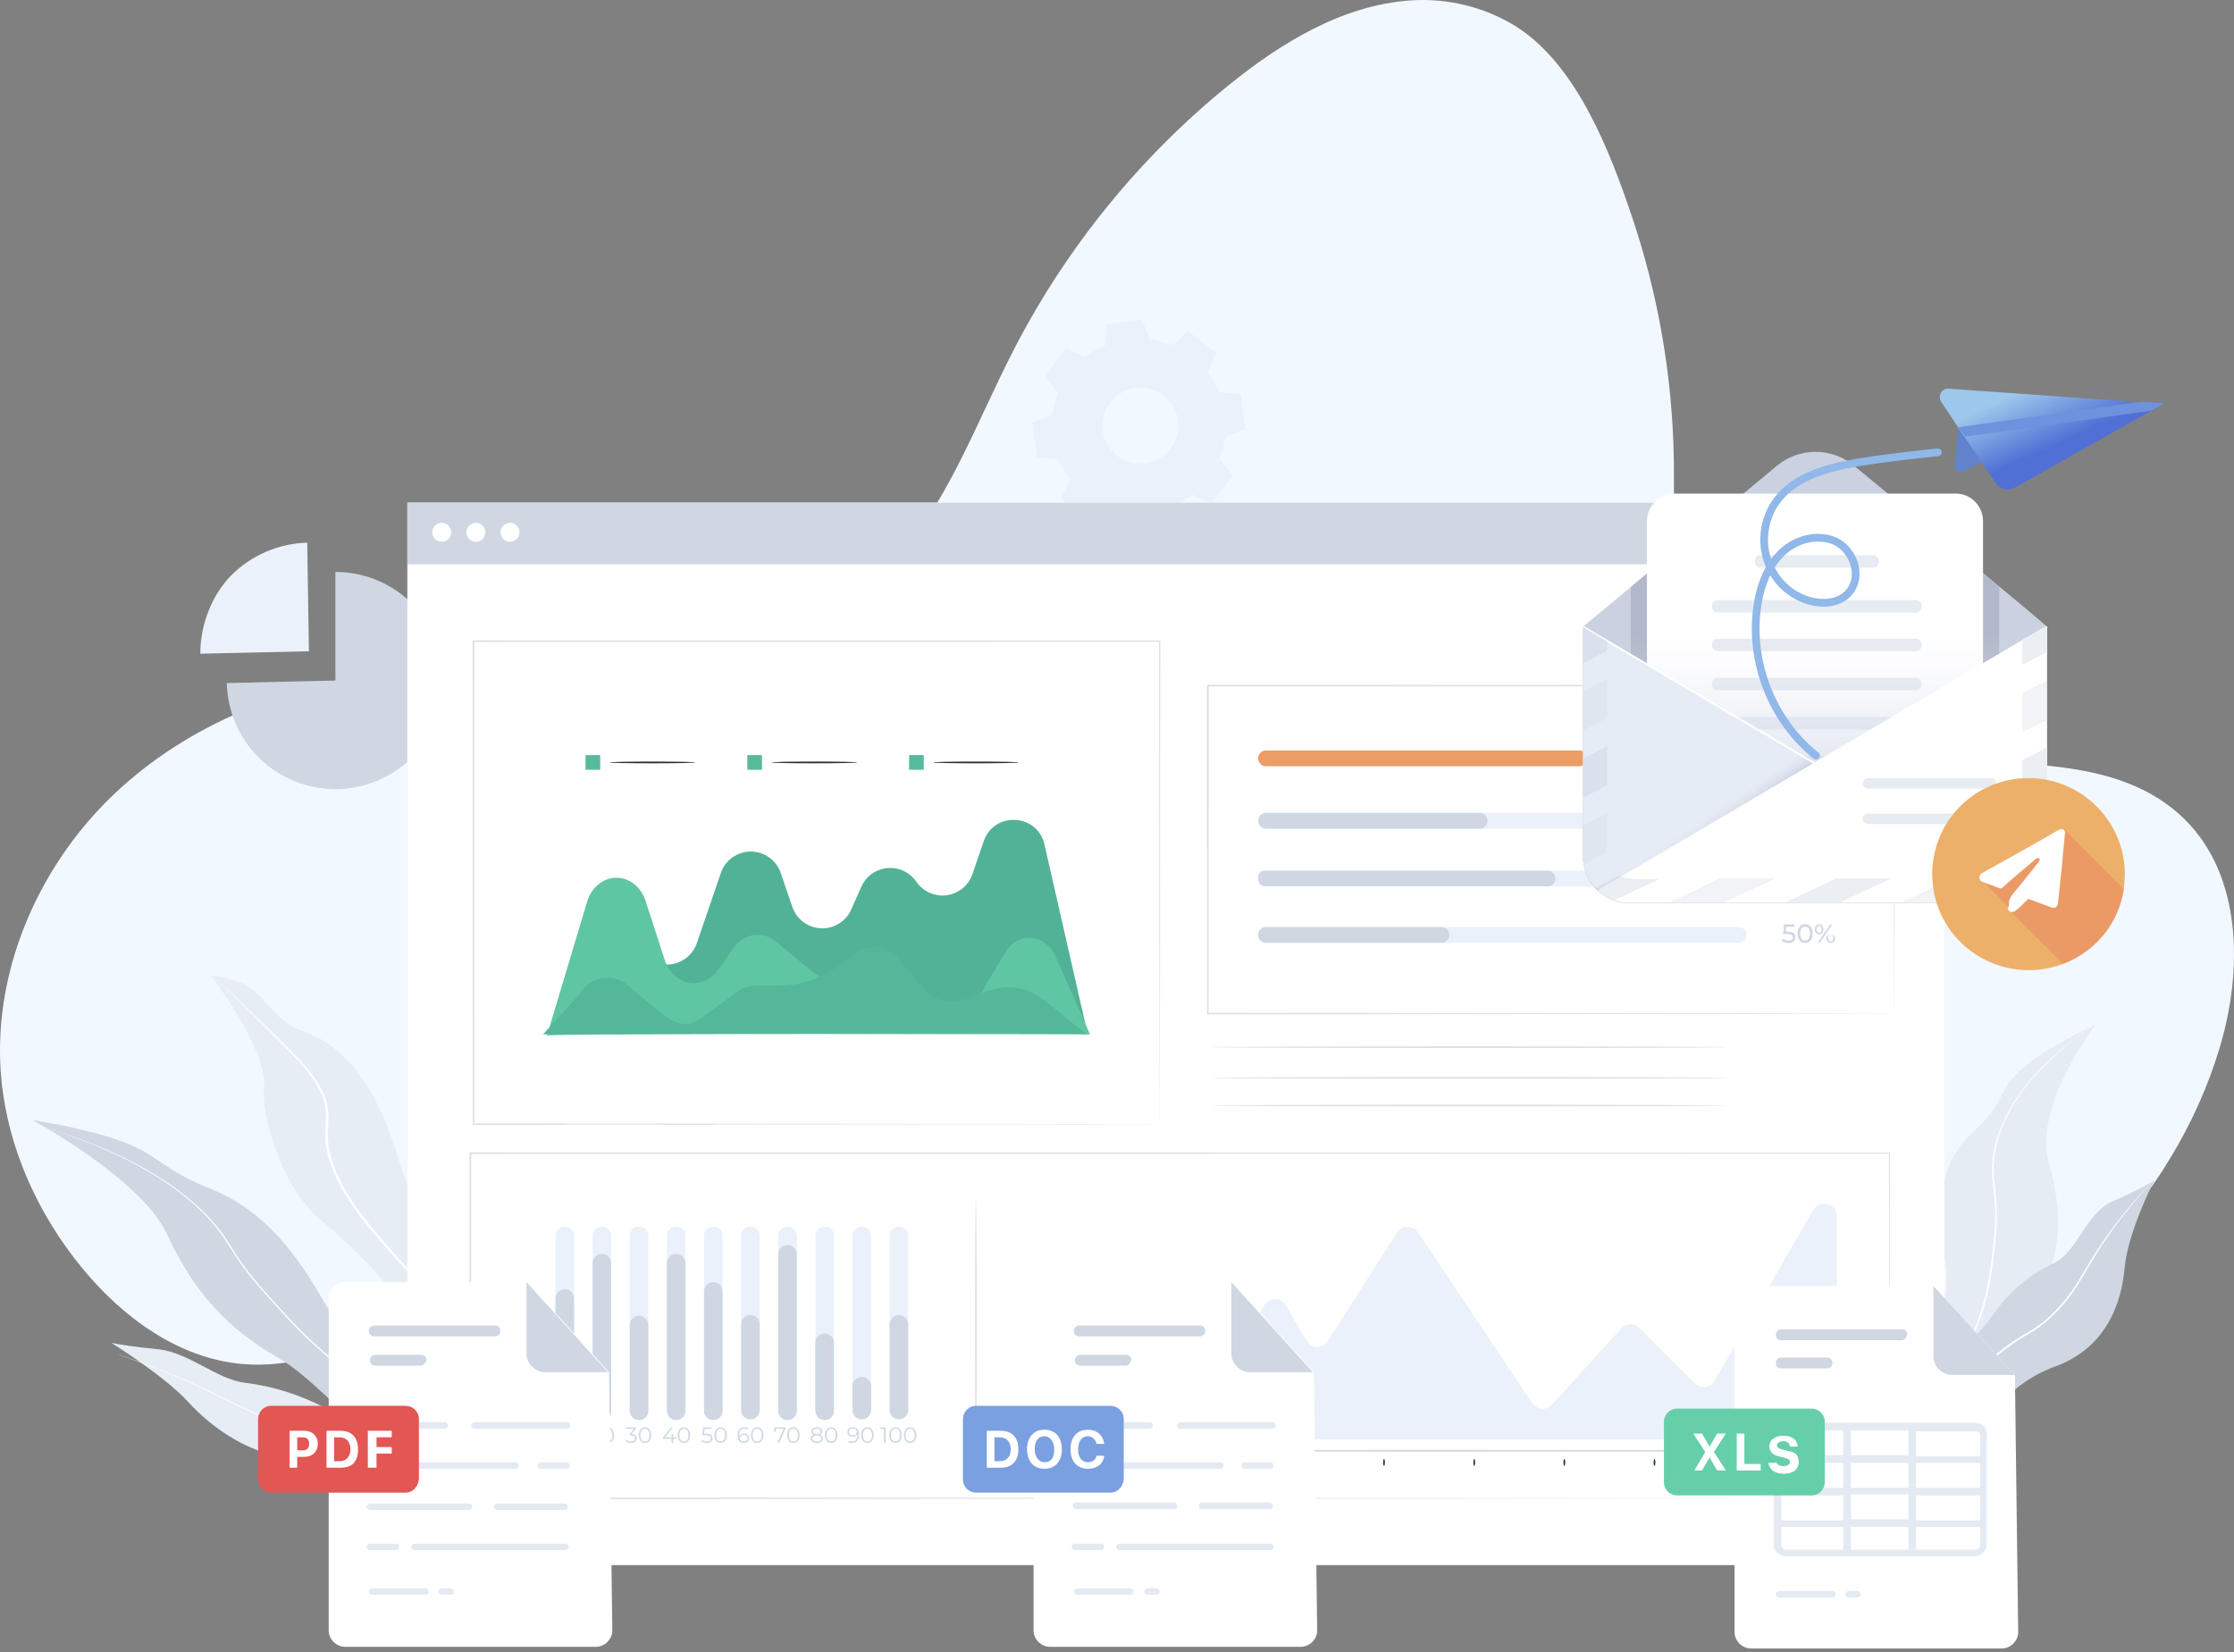 <?xml version="1.0" encoding="UTF-8"?>
<svg width="580px" height="429px" viewBox="0 0 580 429" version="1.1" xmlns="http://www.w3.org/2000/svg" xmlns:xlink="http://www.w3.org/1999/xlink">
    <rect x="0" y="0" width="580" height="429" fill="#808080" stroke="none"/>
    <title>Generate Actionable Reports</title>
    <defs>
        <linearGradient x1="49.983%" y1="131.465%" x2="49.983%" y2="6.545%" id="linearGradient-1">
            <stop stop-color="#CAD1E0" offset="0.289%"/>
            <stop stop-color="#E6ECF5" stop-opacity="0" offset="100%"/>
        </linearGradient>
        <linearGradient x1="55.703%" y1="53.54%" x2="47.947%" y2="46.5%" id="linearGradient-2">
            <stop stop-color="#CAD1E0" offset="0.289%"/>
            <stop stop-color="#E6ECF5" stop-opacity="0" offset="100%"/>
        </linearGradient>
        <linearGradient x1="35.93%" y1="29.556%" x2="76.889%" y2="68.264%" id="linearGradient-3">
            <stop stop-color="#EB8462" offset="0%"/>
            <stop stop-color="#EB8462" offset="100%"/>
        </linearGradient>
        <linearGradient x1="-0.001%" y1="39.908%" x2="33.59%" y2="73.498%" id="linearGradient-4">
            <stop stop-color="#9DC7EB" offset="0%"/>
            <stop stop-color="#5070D5" offset="100%"/>
        </linearGradient>
    </defs>
    <g id="Page-1" stroke="none" stroke-width="1" fill="none" fill-rule="evenodd">
        <g id="Generate-Actionable-Reports" transform="translate(0, 0)">
            <path d="M118.614,174.346 C113.343,174.352 108.081,174.509 102.834,174.954 C75.712,177.252 48.854,187.7 29.152,206.656 C9.451,225.611 -2.382,253.439 0.404,280.767 C2.213,298.505 9.969,315.375 21.212,329.127 C31.776,342.049 46.325,352.724 62.86,354.177 C87.793,356.369 109.141,338.035 130.258,324.475 C155.628,308.182 186.736,297.556 215.816,305.284 C234.43,310.231 250.317,322.115 266.77,332.2 C299.038,351.954 334.727,365.347 371.943,371.666 C412.694,378.563 455.687,376.569 493.705,360.233 C531.722,343.896 564.171,312.108 576.235,272.218 C582.345,252.015 582.136,227.468 567.158,212.716 C550.538,196.346 524.098,198.819 500.94,197.097 C475.891,195.236 448.532,184.568 438.962,161.127 C433.647,148.107 434.779,133.487 434.567,119.408 C434.221,97.82 430.524,76.421 423.61,55.99 C417.94,39.213 409.271,16.678 393.474,6.804 C385.401,1.756 375.553,-0.561 366.098,0.115 C348.542,1.371 332.658,11.043 318.935,22.167 C295.961,40.819 277.052,64.061 263.394,90.436 C253.257,110.048 245.812,131.689 230.618,147.632 C216.995,161.928 198.049,170.356 178.628,173.398 C158.833,176.501 138.669,174.325 118.614,174.346 Z" id="bg" fill="#F2F8FF"/>
            <g id="leaf" transform="translate(6.834, 252.718)">
                <path d="M470.578,149.767 C470.578,149.767 460.388,133.402 475.233,116.77 C490.077,100.138 500.912,90.525 498.185,74.776 C495.459,59.027 497.271,48.614 505.482,41.177 C513.694,33.741 511.772,30.468 518.121,24.785 C524.471,19.101 537.228,13.367 537.228,13.367 C537.228,13.367 520.859,34.478 525.103,49.381 C529.347,64.285 528.017,75.365 520.694,85.77 C513.372,96.175 516.571,116.83 497.26,127.702 C477.948,138.574 470.578,149.767 470.578,149.767 Z" id="Path" fill="#E5ECF4"/>
                <path d="M471.031,152.792 C470.656,149.491 470.712,146.154 471.197,142.867 C471.698,139.551 472.711,136.334 474.2,133.329 C474.6,132.581 474.978,131.824 475.423,131.095 C475.861,130.365 476.334,129.651 476.84,128.955 C477.878,127.563 478.994,126.231 480.181,124.964 L487.282,117.228 C489.646,114.647 492.008,112.063 494.328,109.451 C495.492,108.147 496.641,106.832 497.776,105.507 C498.906,104.178 500.022,102.838 501.058,101.445 C503.061,98.661 504.763,95.673 506.136,92.53 C506.32,92.147 506.461,91.749 506.623,91.358 L507.094,90.18 L507.515,88.988 C507.656,88.591 507.8,88.194 507.917,87.79 C508.166,86.987 508.423,86.186 508.629,85.374 C508.736,84.969 508.854,84.566 508.951,84.159 L509.238,82.937 C509.989,79.675 510.443,76.37 510.837,73.068 C511.204,69.767 511.609,66.457 511.621,63.124 C511.632,61.459 511.551,59.794 511.379,58.137 C511.217,56.479 510.965,54.834 510.838,53.187 C510.594,49.879 510.941,46.555 511.864,43.369 C512.779,40.122 514.14,37.017 515.907,34.143 C517.723,31.201 519.827,28.445 522.187,25.918 L523.066,24.947 L523.995,24.014 L524.927,23.082 C525.24,22.773 525.541,22.454 525.875,22.162 L527.835,20.377 L528.326,19.931 L528.839,19.504 L529.863,18.65 L530.888,17.796 C531.06,17.654 531.228,17.509 531.402,17.371 L531.934,16.963 L534.064,15.332 C534.762,14.776 535.512,14.275 536.241,13.752 L538.442,12.196 L536.223,13.732 C535.488,14.249 534.731,14.744 534.026,15.293 L531.877,16.907 L531.34,17.31 C531.164,17.447 530.994,17.591 530.82,17.731 L529.785,18.577 L528.749,19.423 L528.231,19.846 L527.735,20.288 L525.749,22.06 C525.411,22.349 525.106,22.666 524.79,22.972 L523.844,23.898 L522.902,24.826 L522.009,25.791 C519.621,28.317 517.49,31.074 515.648,34.021 C513.85,36.907 512.459,40.027 511.516,43.294 C510.595,46.521 510.155,49.879 510.437,53.21 C510.562,54.874 510.811,56.521 510.968,58.169 C511.135,59.814 511.212,61.468 511.198,63.123 C511.179,66.43 510.769,69.728 510.395,73.028 C509.995,76.323 509.534,79.615 508.783,82.857 L508.5,84.073 C508.404,84.477 508.288,84.879 508.182,85.281 C507.979,86.088 507.725,86.884 507.481,87.682 C507.365,88.083 507.222,88.477 507.083,88.871 L506.668,90.056 L506.204,91.226 C506.043,91.614 505.904,92.01 505.722,92.39 C504.367,95.509 502.685,98.476 500.704,101.241 C499.68,102.623 498.571,103.963 497.446,105.289 C496.321,106.614 495.172,107.928 494.012,109.233 C491.694,111.844 489.349,114.437 487.004,117.031 L479.952,124.802 C478.767,126.082 477.655,127.427 476.62,128.831 C476.115,129.534 475.644,130.255 475.207,130.995 C474.765,131.73 474.385,132.493 473.993,133.249 C472.531,136.281 471.55,139.521 471.084,142.854 C470.636,146.151 470.618,149.491 471.031,152.792 Z" id="Path" fill="#FFFFFF"/>
                <path d="M506.558,125.376 C507.584,116.996 513.596,106.972 526.877,102.057 C540.158,97.142 543.984,85.506 544.791,76.382 C545.597,67.257 552.462,53.796 552.462,53.796 C552.462,53.796 552.344,53.874 552.101,54.021 C552.054,54.052 552.002,54.083 551.944,54.117 C550.777,54.822 547.585,56.638 541.882,59.106 C534.473,62.311 532.799,72.224 526.281,75.333 C519.763,78.442 515.003,82.523 510.718,88.523 C506.432,94.523 502.824,97.95 491.025,101.848 C479.226,105.747 474.261,130.315 474.261,130.315 C474.531,130.992 474.818,131.629 475.121,132.225 C475.129,132.244 475.138,132.262 475.148,132.279 C483.895,149.396 505.538,133.729 506.558,125.376 Z" id="Path" fill="#CED7E2"/>
                <path d="M475.15,132.28 C478.168,130.402 481.094,128.388 483.928,126.236 C487.836,123.251 491.522,119.987 494.958,116.47 C496.678,114.715 498.319,112.881 499.915,111.016 C501.513,109.156 503.108,107.294 504.815,105.544 C506.517,103.786 508.314,102.124 510.18,100.538 C512.032,98.941 513.966,97.442 515.973,96.047 C516.986,95.363 518.022,94.718 519.078,94.101 C520.134,93.485 521.21,92.872 522.226,92.161 C523.239,91.452 524.203,90.675 525.11,89.835 C525.57,89.421 526.007,88.987 526.451,88.561 L527.737,87.236 C529.423,85.434 530.944,83.485 532.284,81.413 C533.63,79.35 534.816,77.198 536.068,75.091 C538.56,70.87 541.333,66.82 544.367,62.97 C546.795,59.863 549.373,56.88 552.101,54.021 C552.054,54.052 552.002,54.083 551.945,54.117 C549.221,56.888 546.636,59.792 544.191,62.828 C541.113,66.661 538.297,70.697 535.763,74.91 L533.875,78.07 L532.929,79.645 C532.605,80.164 532.284,80.686 531.949,81.195 C530.616,83.242 529.104,85.168 527.431,86.948 L526.15,88.259 C525.708,88.681 525.274,89.111 524.82,89.516 C523.924,90.341 522.973,91.104 521.973,91.8 C520.976,92.492 519.914,93.094 518.851,93.712 C517.789,94.33 516.737,94.977 515.714,95.666 C513.696,97.077 511.753,98.591 509.891,100.203 C508.024,101.801 506.22,103.479 504.512,105.252 C502.797,107.021 501.2,108.893 499.61,110.757 C498.019,112.621 496.397,114.461 494.699,116.226 C491.302,119.76 487.657,123.046 483.79,126.058 C481.002,128.25 478.112,130.307 475.12,132.226 C475.129,132.245 475.139,132.263 475.15,132.28 Z" id="Path" fill="#FFFFFF"/>
                <path d="M125.5,117.105 C125.5,117.105 138.021,95.455 117.534,75.936 C97.048,56.416 99.458,56.148 95.348,44.215 C91.238,32.281 84.695,19.805 72.427,15.276 C60.158,10.748 63.976,2.491 47.975,0.575 C47.975,0.575 62.528,19.96 61.731,29.195 C60.934,38.429 66.972,55.92 76.22,63.909 C85.468,71.897 98.721,83.342 101.069,96.184 C103.417,109.027 119.157,116.745 125.5,117.105 Z" id="Path" fill="#E6EDF5"/>
                <path d="M124.806,123.738 C124.757,118.503 123.673,113.019 121.596,107.5 C120.549,104.751 119.217,102.01 117.619,99.314 L117.02,98.304 C116.822,97.967 116.586,97.638 116.372,97.305 L115.713,96.31 L115.382,95.811 C115.272,95.646 115.145,95.485 115.027,95.322 L113.59,93.367 C113.102,92.724 112.58,92.094 112.025,91.48 C111.469,90.871 110.872,90.271 110.282,89.664 C109.692,89.057 109.103,88.449 108.521,87.837 C107.355,86.614 106.217,85.373 105.083,84.136 C102.814,81.661 100.55,79.183 98.293,76.701 C96.044,74.214 93.809,71.718 91.635,69.187 C89.44,66.66 87.371,64.074 85.436,61.441 L84.724,60.446 C84.487,60.115 84.272,59.776 84.045,59.441 C83.824,59.105 83.591,58.771 83.378,58.432 L82.749,57.413 L82.434,56.904 L82.144,56.389 L81.563,55.361 C81.376,55.016 81.207,54.67 81.029,54.325 C80.856,53.979 80.668,53.634 80.519,53.286 C79.185,50.506 78.281,47.703 77.833,44.961 C77.638,43.597 77.565,42.257 77.615,40.952 C77.649,39.647 77.78,38.383 77.793,37.094 C77.801,36.454 77.768,35.802 77.694,35.142 C77.61,34.483 77.47,33.814 77.277,33.141 C77.076,32.466 76.823,31.789 76.52,31.114 C76.207,30.437 75.852,29.763 75.457,29.096 C73.909,26.407 71.698,23.891 69.408,21.446 C67.108,18.999 64.696,16.61 62.291,14.219 C59.886,11.828 57.481,9.433 55.048,7.061 C52.616,4.689 50.148,2.335 47.66,0 C50.199,2.297 52.705,4.62 55.177,6.97 C57.651,9.319 60.089,11.689 62.537,14.055 C63.757,15.241 64.969,16.432 66.175,17.628 C67.38,18.824 68.576,20.028 69.743,21.253 C70.911,22.478 72.051,23.72 73.117,25.005 C74.193,26.292 75.147,27.629 75.967,28.997 C76.381,29.683 76.755,30.376 77.086,31.073 C77.409,31.774 77.68,32.478 77.897,33.18 C78.105,33.882 78.254,34.58 78.344,35.267 C78.423,35.949 78.46,36.621 78.454,37.282 C78.448,38.6 78.321,39.866 78.293,41.154 C78.25,42.433 78.327,43.746 78.522,45.082 C78.974,47.768 79.871,50.513 81.188,53.233 C82.502,55.958 84.133,58.645 86.052,61.245 C87.962,63.859 90.006,66.427 92.175,68.937 C94.33,71.46 96.551,73.955 98.79,76.444 C101.033,78.929 103.287,81.41 105.551,83.886 C106.68,85.126 107.813,86.36 108.963,87.584 C109.537,88.198 110.116,88.806 110.699,89.414 C111.282,90.022 111.875,90.628 112.444,91.262 C113.006,91.894 113.536,92.543 114.029,93.206 L115.462,95.19 C115.579,95.356 115.705,95.52 115.815,95.687 L116.144,96.193 L116.799,97.203 C117.012,97.54 117.246,97.872 117.443,98.214 L118.037,99.236 C119.62,101.961 120.93,104.728 121.949,107.5 C122.955,110.268 123.695,113.027 124.159,115.748 L124.328,116.765 C124.384,117.104 124.416,117.439 124.464,117.777 C124.56,118.453 124.617,119.12 124.676,119.788 C124.776,121.119 124.826,122.439 124.806,123.738 Z" id="Path" fill="#FFFFFF"/>
                <path d="M151.709,146.004 C151.709,146.004 149.095,128.783 125.106,117.211 C101.116,105.639 85.344,99.483 76.834,84.575 C68.324,69.667 59.641,60.662 47.581,55.859 C35.521,51.056 34.901,47.639 25.623,43.985 C16.346,40.332 1.609,38.14 1.609,38.14 C1.609,38.14 29.963,53.41 36.607,67.907 C43.251,82.404 51.986,92.128 65.331,99.83 C78.676,107.532 90.153,126.993 113.968,132.296 C137.783,137.599 151.709,146.004 151.709,146.004 Z" id="Path" fill="#CED7E2"/>
                <path d="M152.718,148.119 C150.782,145.091 148.465,142.139 145.813,139.321 C143.156,136.508 140.114,133.883 136.776,131.524 C135.929,130.951 135.093,130.364 134.222,129.819 C133.353,129.27 132.468,128.744 131.567,128.241 C129.755,127.248 127.905,126.32 126.027,125.461 L114.763,120.219 C111.009,118.469 107.256,116.716 103.518,114.928 C101.646,114.037 99.781,113.132 97.92,112.215 C96.061,111.294 94.207,110.359 92.383,109.359 C88.757,107.319 85.286,105.055 82.021,102.598 C81.604,102.299 81.214,101.978 80.811,101.667 L79.612,100.728 L78.444,99.764 C78.054,99.443 77.662,99.123 77.288,98.791 C76.531,98.134 75.768,97.48 75.041,96.805 C74.673,96.468 74.3,96.137 73.941,95.798 L72.865,94.776 C70.008,92.046 67.372,89.209 64.789,86.36 C62.23,83.507 59.631,80.653 57.349,77.688 C56.199,76.211 55.144,74.705 54.153,73.192 C53.162,71.678 52.251,70.155 51.234,68.659 C49.191,65.664 46.639,62.794 43.673,60.155 C40.723,57.503 37.464,55.057 33.974,52.878 C30.477,50.701 26.826,48.736 23.07,47.009 L21.667,46.348 L20.246,45.733 L18.825,45.119 C18.35,44.915 17.878,44.703 17.398,44.52 L14.526,43.384 L13.808,43.101 L13.085,42.84 L11.639,42.317 L10.192,41.794 C9.95,41.708 9.71,41.617 9.468,41.534 L8.741,41.295 L5.833,40.335 C4.865,40.003 3.89,39.73 2.919,39.434 L2.84217094e-14,38.558 L2.92,39.412 C3.893,39.702 4.868,39.967 5.837,40.294 L8.749,41.232 L9.479,41.466 C9.721,41.548 9.962,41.636 10.204,41.721 L11.654,42.234 L13.104,42.748 L13.829,43.004 L14.55,43.282 L17.432,44.399 C17.914,44.579 18.388,44.79 18.865,44.99 L20.293,45.595 L21.721,46.203 L23.132,46.855 C26.911,48.574 30.587,50.534 34.109,52.709 C37.634,54.892 40.929,57.344 43.915,60.007 C46.929,62.664 49.519,65.561 51.586,68.587 C52.615,70.097 53.528,71.62 54.519,73.125 C55.51,74.63 56.556,76.121 57.702,77.589 C59.973,80.53 62.567,83.371 65.133,86.223 C67.716,89.064 70.348,91.887 73.193,94.6 L74.261,95.617 C74.618,95.955 74.989,96.285 75.352,96.619 C76.074,97.291 76.831,97.941 77.581,98.595 C77.952,98.925 78.341,99.243 78.727,99.562 L79.884,100.52 L81.074,101.453 C81.474,101.762 81.861,102.081 82.274,102.379 C85.509,104.819 88.947,107.069 92.541,109.096 C94.347,110.09 96.195,111.025 98.048,111.945 C99.902,112.865 101.766,113.768 103.634,114.661 C107.37,116.449 111.116,118.215 114.863,119.981 L126.11,125.266 C127.994,126.137 129.85,127.076 131.667,128.08 C132.572,128.589 133.461,129.122 134.335,129.679 C135.209,130.232 136.049,130.822 136.896,131.405 C140.228,133.794 143.258,136.446 145.898,139.283 C148.525,142.118 150.814,145.082 152.718,148.119 Z" id="Path" fill="#FFFFFF"/>
                <path d="M102.924,139.451 C97.088,133.409 86.112,127.227 72.103,126.458 C58.093,125.69 47.984,117.824 41.888,111.175 C35.791,104.527 22.062,95.962 22.062,95.962 C22.062,95.962 22.206,95.994 22.497,96.05 C22.554,96.063 22.616,96.075 22.684,96.088 C24.078,96.359 27.822,97.019 34.05,97.617 C42.14,98.391 49.428,105.439 56.718,106.338 C64.007,107.236 70.407,109.247 77.55,112.796 C84.693,116.346 89.742,118.119 101.91,118.452 C114.077,118.784 132.822,136.075 132.822,136.075 C132.999,136.64 133.138,137.179 133.239,137.692 C133.244,137.707 133.247,137.723 133.249,137.738 C136.121,152.456 108.74,145.475 102.924,139.451 Z" id="Path" fill="#E6EDF5"/>
                <path d="M132.075,134.797 C128.52,134.149 124.958,133.402 121.401,132.543 C116.479,131.354 111.576,129.948 106.731,128.337 C104.309,127.534 101.906,126.667 99.522,125.773 C97.139,124.881 94.758,123.989 92.349,123.187 C89.94,122.379 87.509,121.648 85.066,120.979 C82.628,120.3 80.18,119.698 77.731,119.174 C76.506,118.923 75.286,118.7 74.067,118.499 C72.847,118.297 71.612,118.102 70.37,117.834 C69.132,117.567 67.894,117.248 66.666,116.879 C66.051,116.7 65.443,116.503 64.833,116.312 L63.014,115.704 C60.593,114.865 58.222,113.904 55.927,112.832 C53.634,111.767 51.419,110.617 49.175,109.508 C44.694,107.282 40.084,105.214 35.375,103.321 C31.592,101.788 27.758,100.362 23.874,99.041 C23.93,99.052 23.989,99.062 24.057,99.073 C27.887,100.34 31.68,101.715 35.436,103.198 C40.171,105.074 44.809,107.125 49.318,109.338 L52.69,111.001 L54.375,111.828 C54.941,112.099 55.504,112.371 56.074,112.634 C58.349,113.691 60.699,114.639 63.097,115.467 L64.904,116.067 C65.508,116.255 66.111,116.449 66.717,116.624 C67.927,116.986 69.147,117.299 70.367,117.56 C71.582,117.82 72.799,118.01 74.026,118.211 C75.252,118.412 76.486,118.633 77.721,118.885 C80.186,119.417 82.651,120.028 85.106,120.715 C87.556,121.391 90.003,122.131 92.425,122.948 C94.85,123.76 97.239,124.659 99.619,125.554 C101.998,126.449 104.388,127.323 106.798,128.137 C111.62,129.765 116.502,131.192 121.406,132.406 C124.956,133.295 128.514,134.076 132.066,134.758 C132.07,134.771 132.073,134.785 132.075,134.797 Z" id="Path" fill="#FFFFFF"/>
            </g>
            <g id="setting" transform="translate(268.001, 82.915)" fill="#EAF1FA">
                <path d="M30.481,5.197 C32.47,5.447 34.417,5.962 36.27,6.726 L40.521,3.161 L47.829,8.723 L45.526,13.774 C46.757,15.356 47.772,17.096 48.543,18.947 L54.071,19.433 L55.304,28.535 L50.107,30.477 C49.858,32.466 49.343,34.414 48.578,36.267 L52.143,40.517 L46.582,47.825 L41.53,45.523 C39.948,46.753 38.208,47.767 36.358,48.538 L35.871,54.065 L26.769,55.301 L24.827,50.103 C22.838,49.854 20.891,49.339 19.038,48.573 L14.783,52.14 L7.475,46.577 L9.778,41.525 C8.547,39.943 7.533,38.204 6.762,36.353 L1.235,35.866 L0,26.765 L5.198,24.823 C5.447,22.833 5.961,20.886 6.727,19.033 L3.161,14.783 L8.722,7.475 L13.775,9.778 C15.357,8.547 17.096,7.532 18.947,6.762 L19.434,1.234 L28.534,0 L30.478,5.197 L30.481,5.197 Z M27.751,17.748 C25.718,17.813 23.754,18.507 22.131,19.734 C20.507,20.96 19.303,22.659 18.684,24.597 C18.064,26.536 18.06,28.618 18.672,30.559 C19.284,32.499 20.481,34.203 22.1,35.436 C23.719,36.668 25.68,37.37 27.713,37.443 C29.746,37.517 31.753,36.959 33.457,35.847 C35.16,34.735 36.478,33.122 37.229,31.231 C37.979,29.34 38.126,27.262 37.648,25.284 C37.116,23.082 35.841,21.13 34.039,19.758 C32.236,18.385 30.016,17.675 27.751,17.748 Z" id="Shape"/>
            </g>
            <g id="piechart" transform="translate(52.001, 140.915)" fill-rule="nonzero">
                <path d="M35.075,35.796 L35.075,7.592 C40.626,7.592 46.053,9.23 50.677,12.3 C55.301,15.37 58.916,19.737 61.07,24.852 C63.224,29.968 63.82,35.605 62.784,41.058 C61.749,46.511 59.127,51.538 55.248,55.507 C51.369,59.477 46.405,62.214 40.977,63.376 C35.549,64.537 29.9,64.071 24.736,62.037 C19.572,60.002 15.123,56.488 11.946,51.937 C8.77,47.385 7.007,41.997 6.879,36.448 L35.075,35.796 Z" id="Path" fill="#CED7E2"/>
                <path d="M28.203,28.193 L0,28.828 C0,21.484 2.868,13.785 7.991,8.522 C13.244,3.248 20.324,0.197 27.765,0 L28.203,28.193 Z" id="cutPath" fill="#EAF1FA"/>
            </g>
            <g id="windowframe" transform="translate(105.758, 130.523)" fill-rule="nonzero">
                <polygon id="Path" fill="#FFFFFF" points="399.071 0 0 0 0 275.878 399.071 275.878"/>
                <polygon id="Path" fill="#CED7E2" points="399.071 -2.84217094e-14 0 -2.84217094e-14 0 16.009 399.071 16.009"/>
                <path d="M11.382,7.701 C11.382,8.187 11.237,8.663 10.967,9.067 C10.697,9.471 10.313,9.786 9.864,9.972 C9.415,10.158 8.92,10.207 8.443,10.112 C7.967,10.017 7.529,9.783 7.185,9.439 C6.841,9.096 6.607,8.658 6.512,8.181 C6.417,7.704 6.466,7.209 6.652,6.76 C6.838,6.311 7.153,5.927 7.557,5.657 C7.962,5.387 8.437,5.243 8.923,5.243 C9.575,5.243 10.2,5.502 10.661,5.963 C11.122,6.424 11.382,7.049 11.382,7.701 Z" id="Path" fill="#FFFFFF"/>
                <path d="M20.247,7.701 C20.247,8.187 20.103,8.662 19.832,9.066 C19.562,9.47 19.178,9.785 18.729,9.971 C18.28,10.157 17.786,10.205 17.31,10.11 C16.833,10.016 16.395,9.782 16.052,9.438 C15.708,9.094 15.474,8.656 15.379,8.18 C15.284,7.703 15.333,7.209 15.519,6.76 C15.705,6.311 16.02,5.927 16.424,5.657 C16.828,5.387 17.303,5.243 17.789,5.243 C18.441,5.243 19.066,5.502 19.527,5.963 C19.988,6.424 20.247,7.049 20.247,7.701 Z" id="Path" fill="#FFFFFF"/>
                <path d="M29.116,7.701 C29.116,8.187 28.972,8.663 28.702,9.067 C28.431,9.471 28.047,9.786 27.598,9.972 C27.149,10.158 26.654,10.207 26.178,10.112 C25.701,10.017 25.263,9.783 24.919,9.439 C24.575,9.095 24.341,8.657 24.246,8.18 C24.151,7.703 24.2,7.209 24.386,6.76 C24.573,6.31 24.888,5.927 25.292,5.657 C25.697,5.386 26.172,5.242 26.658,5.243 C26.981,5.243 27.301,5.306 27.599,5.43 C27.897,5.553 28.168,5.734 28.396,5.963 C28.625,6.191 28.806,6.462 28.929,6.76 C29.053,7.059 29.116,7.378 29.116,7.701 Z" id="Path" fill="#FFFFFF"/>
                <path d="M384.789,258.537 C384.789,257.539 384.74,225.603 384.655,168.927 L384.789,169.061 L16.372,169.153 L16.351,169.153 L16.576,168.927 C16.576,199.624 16.576,229.614 16.572,258.537 L16.351,258.316 L384.786,258.537 L16.354,258.758 L16.133,258.758 L16.133,258.536 C16.133,229.614 16.133,199.624 16.129,168.926 L16.129,168.701 L16.377,168.701 L384.793,168.793 L384.927,168.793 L384.927,168.926 C384.838,225.604 384.79,257.544 384.789,258.537 Z" id="Path" fill="#E0E0E0"/>
            </g>
            <g id="card4" transform="translate(122.715, 166.258)" fill-rule="nonzero">
                <path d="M178.361,125.67 C178.361,125.67 178.348,124.889 178.341,123.388 C178.334,121.886 178.33,119.658 178.321,116.755 C178.31,110.943 178.295,102.403 178.275,91.484 C178.252,69.662 178.219,38.323 178.179,0.225 L178.361,0.408 L0.24,0.451 L0.226,0.451 L0.452,0.225 C0.445,45.1 0.438,87.697 0.432,125.662 L0.226,125.457 L128.694,125.558 L165.285,125.614 L175.001,125.638 L177.505,125.65 C178.069,125.654 178.361,125.662 178.361,125.662 C178.361,125.662 178.085,125.67 177.529,125.674 L175.048,125.686 L165.372,125.711 L128.828,125.766 L0.225,125.868 L0.02,125.868 L0.02,125.662 C0.014,87.693 0.007,45.095 0,0.225 L0,0 L0.24,0 L178.361,0.043 L178.544,0.043 L178.544,0.225 C178.504,38.367 178.472,69.745 178.449,91.595 C178.428,102.496 178.413,111.02 178.402,116.824 C178.393,119.715 178.386,121.927 178.381,123.423 C178.376,124.92 178.361,125.67 178.361,125.67 Z" id="Path" fill="#E0E0E0"/>
                <path d="M19.48,101.946 L32.309,83.389 C32.929,82.493 33.721,81.729 34.64,81.141 C35.558,80.554 36.583,80.155 37.657,79.968 C38.731,79.781 39.831,79.809 40.894,80.051 C41.956,80.294 42.96,80.745 43.847,81.379 L45.649,82.668 C46.691,83.413 47.893,83.904 49.159,84.102 C50.424,84.3 51.718,84.2 52.938,83.808 C54.158,83.417 55.269,82.746 56.184,81.849 C57.098,80.952 57.79,79.854 58.204,78.642 L64.434,60.417 C64.988,58.795 66.036,57.387 67.43,56.39 C68.824,55.393 70.495,54.857 72.209,54.857 C73.923,54.857 75.594,55.393 76.988,56.39 C78.382,57.387 79.43,58.795 79.984,60.417 L82.998,69.236 C83.532,70.799 84.525,72.165 85.848,73.156 C87.171,74.146 88.762,74.715 90.412,74.787 C92.063,74.86 93.697,74.433 95.102,73.562 C96.506,72.692 97.616,71.418 98.285,69.907 L100.9,64.008 C101.493,62.67 102.432,61.515 103.621,60.662 C104.81,59.808 106.206,59.288 107.663,59.155 C109.12,59.021 110.587,59.28 111.911,59.903 C113.235,60.526 114.369,61.492 115.195,62.7 C116.055,63.959 117.249,64.953 118.643,65.572 C120.036,66.191 121.574,66.41 123.085,66.204 C124.596,65.999 126.02,65.377 127.197,64.409 C128.375,63.44 129.26,62.163 129.753,60.72 L132.668,52.194 C135.345,44.362 146.615,44.956 148.456,53.026 L159.604,101.952 C159.604,101.952 19.872,101.556 19.48,101.946 Z" id="wave3" fill="#52B297"/>
                <path d="M19.285,102.657 L29.728,67.854 C30.265,66.064 31.275,64.508 32.62,63.399 C33.965,62.289 35.578,61.681 37.238,61.658 C38.899,61.634 40.524,62.197 41.893,63.268 C43.261,64.34 44.305,65.867 44.88,67.641 L49.883,83.061 C50.376,84.581 51.214,85.924 52.312,86.955 C53.41,87.985 54.728,88.665 56.132,88.926 C57.536,89.187 58.975,89.019 60.303,88.439 C61.632,87.859 62.801,86.889 63.693,85.626 L67.745,79.884 C69.042,78.048 70.911,76.852 72.962,76.544 C75.013,76.236 77.09,76.841 78.76,78.232 L88.198,86.095 C89.575,87.243 91.238,87.862 92.945,87.862 L104.956,87.862 C106.663,87.862 108.326,88.48 109.704,89.628 L118.641,97.074 C119.511,97.799 120.5,98.318 121.549,98.599 C122.598,98.881 123.686,98.919 124.748,98.712 C125.81,98.505 126.825,98.057 127.733,97.395 C128.64,96.732 129.421,95.869 130.03,94.856 L138.418,80.88 C138.525,80.702 138.635,80.53 138.751,80.364 C142.119,75.513 148.865,76.534 151.31,82.058 L160.285,102.333 C160.285,102.333 19.285,102 19.285,102.657 Z" id="wave2" fill="#5FC6A4"/>
                <path d="M159.345,102.318 L148.457,93.451 C133.517,82.463 126.433,103.378 114.688,87.684 L110.643,82.653 C109.349,81.044 107.485,79.995 105.438,79.726 C103.39,79.456 101.318,79.986 99.652,81.205 L94.967,84.629 C90.513,87.887 85.138,89.643 79.62,89.643 L73.502,89.643 C71.799,89.643 70.139,90.185 68.764,91.19 L59.845,97.715 C56.186,100.39 53.635,100.751 47.779,95.835 C47.779,95.835 41.423,90.668 41.273,90.485 C38.157,86.691 31.644,86.692 28.84,90.485 C28.17,91.374 27.456,92.229 26.7,93.046 L18.285,102.317 C18.285,102.317 159.345,101.742 159.345,102.318 Z" id="wave1" fill="#55B79A"/>
                <g id="Group" opacity="0.3" transform="translate(18.285, 109.657)" fill="#FFFFFF">
                    <path d="M141.06,22.661 L130.172,13.794 C115.232,2.806 108.148,23.721 96.403,8.027 L92.358,2.996 C91.064,1.387 89.2,0.338 87.153,0.069 C85.105,-0.201 83.033,0.329 81.367,1.548 L76.682,4.972 C72.228,8.23 66.853,9.986 61.335,9.986 L55.217,9.986 C53.514,9.986 51.854,10.528 50.479,11.533 L41.56,18.058 C37.901,20.733 35.35,21.094 29.494,16.178 C29.494,16.178 23.138,11.011 22.988,10.828 C19.872,7.034 13.359,7.035 10.555,10.828 C9.885,11.717 9.171,12.572 8.415,13.389 L0,22.66 C0,22.66 141.06,22.085 141.06,22.661 Z" id="Path"/>
                </g>
                <path d="M57.812,31.72 C57.812,31.845 52.828,31.946 46.681,31.946 C40.534,31.946 35.548,31.845 35.548,31.72 C35.548,31.595 40.531,31.494 46.681,31.494 C52.83,31.494 57.812,31.595 57.812,31.72 Z" id="Path" fill="#263238"/>
                <polygon id="Path" fill="#58BA9C" points="33.115 29.814 29.306 29.814 29.306 33.624 33.115 33.624"/>
                <path d="M99.812,31.719 C99.812,31.844 94.828,31.945 88.681,31.945 C82.534,31.945 77.548,31.844 77.548,31.719 C77.548,31.594 82.531,31.493 88.681,31.493 C94.83,31.493 99.812,31.594 99.812,31.719 Z" id="Path" fill="#263238"/>
                <polygon id="Path" fill="#58BA9C" points="75.115 29.814 71.306 29.814 71.306 33.624 75.115 33.624"/>
                <path d="M141.812,31.719 C141.812,31.844 136.828,31.945 130.681,31.945 C124.534,31.945 119.548,31.844 119.548,31.719 C119.548,31.594 124.531,31.493 130.681,31.493 C136.83,31.493 141.812,31.594 141.812,31.719 Z" id="Path" fill="#263238"/>
                <polygon id="Path" fill="#58BA9C" points="117.115 29.814 113.306 29.814 113.306 33.624 117.115 33.624"/>
            </g>
            <g id="card3" transform="translate(265.07, 312.516)" fill-rule="nonzero">
                <path d="M0,61.224 L9.17,48.151 C9.423,47.789 9.746,47.483 10.12,47.249 C10.495,47.016 10.912,46.86 11.348,46.792 C11.783,46.723 12.229,46.743 12.656,46.85 C13.084,46.957 13.486,47.149 13.838,47.415 L18.661,51.058 C19.033,51.339 19.46,51.537 19.914,51.64 C20.368,51.743 20.839,51.748 21.295,51.655 C21.751,51.563 22.182,51.374 22.56,51.102 C22.938,50.83 23.254,50.481 23.486,50.078 L37.399,25.981 C37.667,25.516 38.045,25.124 38.5,24.839 C38.955,24.555 39.472,24.386 40.007,24.347 C40.542,24.308 41.079,24.401 41.57,24.618 C42.061,24.835 42.491,25.168 42.823,25.589 L51.511,36.606 C51.836,37.018 52.255,37.346 52.733,37.563 C53.21,37.78 53.733,37.879 54.257,37.852 C54.781,37.826 55.291,37.674 55.744,37.41 C56.197,37.146 56.581,36.777 56.862,36.335 L63.21,26.359 C63.513,25.882 63.933,25.492 64.431,25.225 C64.929,24.958 65.487,24.825 66.052,24.837 C66.617,24.849 67.169,25.006 67.655,25.294 C68.141,25.582 68.544,25.99 68.827,26.479 L74.068,35.558 C74.35,36.046 74.753,36.454 75.239,36.741 C75.725,37.029 76.276,37.187 76.84,37.199 C77.404,37.211 77.962,37.078 78.46,36.813 C78.958,36.547 79.379,36.157 79.682,35.682 L97.604,7.593 C97.898,7.132 98.302,6.752 98.779,6.487 C99.257,6.222 99.793,6.08 100.339,6.075 C100.885,6.069 101.424,6.199 101.907,6.454 C102.39,6.709 102.801,7.08 103.105,7.534 L132.714,51.825 C132.992,52.24 133.36,52.586 133.791,52.838 C134.222,53.089 134.705,53.239 135.202,53.276 C135.7,53.313 136.199,53.236 136.663,53.051 C137.126,52.866 137.541,52.578 137.877,52.209 L155.866,32.407 C156.165,32.077 156.528,31.812 156.933,31.627 C157.338,31.442 157.776,31.342 158.221,31.331 C158.667,31.321 159.109,31.401 159.522,31.567 C159.935,31.733 160.31,31.981 160.625,32.297 L174.934,46.658 C175.29,47.015 175.723,47.285 176.201,47.448 C176.678,47.611 177.186,47.661 177.687,47.596 C178.187,47.531 178.665,47.351 179.084,47.071 C179.504,46.791 179.853,46.418 180.105,45.981 L205.705,1.643 C206.066,1.016 206.624,0.527 207.293,0.25 C207.961,-0.027 208.702,-0.076 209.4,0.112 C210.099,0.299 210.716,0.711 211.157,1.285 C211.597,1.859 211.835,2.562 211.835,3.286 L211.835,61.233 L0,61.224 Z" id="Path" fill="#EAF1FA"/>
                <path d="M211.296,68.469 C211.284,68.384 211.279,68.299 211.281,68.214 C211.281,68.029 211.272,67.774 211.266,67.433 C211.259,66.716 211.249,65.653 211.236,64.2 L211.296,64.259 C199.065,64.355 156.505,64.425 105.962,64.425 C55.403,64.425 12.85,64.355 0.619,64.259 L0.678,64.2 C0.665,65.654 0.655,66.715 0.649,67.433 C0.642,67.772 0.637,68.027 0.634,68.214 C0.635,68.299 0.63,68.384 0.619,68.469 C0.607,68.384 0.601,68.299 0.603,68.214 C0.603,68.029 0.594,67.774 0.588,67.433 C0.581,66.717 0.572,65.654 0.559,64.2 L0.559,64.141 L0.619,64.141 C12.85,64.045 55.403,63.974 105.962,63.974 C156.505,63.974 199.063,64.045 211.296,64.141 L211.356,64.141 L211.356,64.2 C211.343,65.653 211.334,66.715 211.328,67.433 C211.321,67.772 211.315,68.027 211.312,68.214 C211.313,68.299 211.308,68.384 211.296,68.469 Z" id="Path" fill="#CED7E2"/>
                <path d="M24.035,68.129 C23.91,68.129 23.809,67.728 23.809,67.231 C23.809,66.735 23.91,66.334 24.035,66.334 C24.16,66.334 24.261,66.735 24.261,67.231 C24.261,67.728 24.16,68.129 24.035,68.129 Z" id="Path" fill="#263238"/>
                <path d="M47.441,68.129 C47.316,68.129 47.215,67.728 47.215,67.231 C47.215,66.735 47.316,66.334 47.441,66.334 C47.566,66.334 47.667,66.735 47.667,67.231 C47.667,67.728 47.566,68.129 47.441,68.129 Z" id="Path" fill="#263238"/>
                <path d="M70.851,68.129 C70.726,68.129 70.625,67.728 70.625,67.231 C70.625,66.735 70.726,66.334 70.851,66.334 C70.976,66.334 71.076,66.735 71.076,67.231 C71.076,67.728 70.976,68.129 70.851,68.129 Z" id="Path" fill="#263238"/>
                <path d="M94.258,68.129 C94.133,68.129 94.032,67.728 94.032,67.231 C94.032,66.735 94.133,66.334 94.258,66.334 C94.383,66.334 94.484,66.735 94.484,67.231 C94.484,67.728 94.383,68.129 94.258,68.129 Z" id="Path" fill="#263238"/>
                <path d="M117.672,68.129 C117.547,68.129 117.446,67.728 117.446,67.231 C117.446,66.735 117.547,66.334 117.672,66.334 C117.797,66.334 117.898,66.735 117.898,67.231 C117.898,67.728 117.792,68.129 117.672,68.129 Z" id="Path" fill="#263238"/>
                <path d="M141.073,68.129 C140.949,68.129 140.848,67.728 140.848,67.231 C140.848,66.735 140.949,66.334 141.073,66.334 C141.198,66.334 141.3,66.735 141.3,67.231 C141.3,67.728 141.198,68.129 141.073,68.129 Z" id="Path" fill="#263238"/>
                <path d="M164.479,68.129 C164.354,68.129 164.253,67.728 164.253,67.231 C164.253,66.735 164.354,66.334 164.479,66.334 C164.604,66.334 164.704,66.735 164.704,67.231 C164.704,67.728 164.604,68.129 164.479,68.129 Z" id="Path" fill="#263238"/>
                <path d="M187.888,68.129 C187.763,68.129 187.661,67.728 187.661,67.231 C187.661,66.735 187.763,66.334 187.888,66.334 C188.013,66.334 188.113,66.735 188.113,67.231 C188.113,67.728 188.013,68.129 187.888,68.129 Z" id="Path" fill="#263238"/>
            </g>
            <g id="card2" transform="translate(313.348, 177.809)" fill-rule="nonzero">
                <path d="M178.36,85.383 C178.36,85.383 178.349,84.862 178.343,83.863 C178.337,82.863 178.333,81.377 178.325,79.439 C178.315,75.551 178.301,69.83 178.283,62.467 C178.262,47.754 178.232,26.484 178.196,0.226 L178.362,0.392 L0.238,0.452 L0.226,0.452 L0.452,0.226 C0.447,30.208 0.443,59.017 0.439,85.384 L0.226,85.171 L128.171,85.272 L165.086,85.331 L174.942,85.358 L177.489,85.371 C178.063,85.376 178.362,85.384 178.362,85.384 C178.362,85.384 178.08,85.393 177.515,85.397 L174.993,85.41 L165.182,85.437 L128.314,85.495 L0.226,85.598 L0.012,85.598 L0.012,85.384 C0.012,59.017 0.004,30.208 0,0.226 L0,0 L0.238,0 L178.362,0.059 L178.528,0.059 L178.528,0.225 C178.49,26.526 178.46,47.83 178.441,62.567 C178.423,69.914 178.409,75.623 178.399,79.502 C178.392,81.429 178.385,82.9 178.381,83.897 C178.377,84.895 178.36,85.383 178.36,85.383 Z" id="Path" fill="#E0E0E0"/>
                <path d="M138.046,37.357 L15.336,37.357 C14.793,37.357 14.273,37.142 13.89,36.758 C13.506,36.375 13.291,35.855 13.291,35.312 C13.291,34.77 13.506,34.25 13.89,33.866 C14.273,33.483 14.793,33.267 15.336,33.267 L138.046,33.267 C138.589,33.267 139.109,33.483 139.492,33.866 C139.876,34.25 140.091,34.77 140.091,35.312 C140.091,35.855 139.876,36.375 139.492,36.758 C139.109,37.142 138.589,37.357 138.046,37.357 Z" id="Path" fill="#EAF1FA"/>
                <path d="M138.046,21.161 L15.335,21.161 C14.793,21.161 14.272,20.945 13.889,20.562 C13.505,20.178 13.29,19.658 13.29,19.115 C13.29,18.573 13.505,18.053 13.889,17.669 C14.272,17.285 14.793,17.07 15.335,17.07 L138.046,17.07 C138.588,17.07 139.108,17.285 139.492,17.669 C139.876,18.053 140.091,18.573 140.091,19.115 C140.091,19.658 139.876,20.178 139.492,20.562 C139.108,20.945 138.588,21.161 138.046,21.161 Z" id="Path" fill="#EAF1FA"/>
                <path d="M70.785,37.357 L15.336,37.357 C14.793,37.357 14.273,37.142 13.89,36.758 C13.506,36.375 13.291,35.855 13.291,35.312 C13.291,34.77 13.506,34.25 13.89,33.866 C14.273,33.483 14.793,33.267 15.336,33.267 L70.785,33.267 C71.327,33.267 71.847,33.483 72.231,33.866 C72.614,34.25 72.83,34.77 72.83,35.312 C72.83,35.855 72.614,36.375 72.231,36.758 C71.847,37.142 71.327,37.357 70.785,37.357 Z" id="Path" fill="#CED7E2"/>
                <polygon id="Path" fill="#CED7E2" points="153.604 36.184 152.697 36.184 152.697 37.356 152.035 37.356 152.035 36.184 149.383 36.184 149.383 35.706 151.825 32.584 152.561 32.584 150.219 35.596 152.053 35.596 152.053 34.561 152.694 34.561 152.694 35.596 153.6 35.596"/>
                <path d="M157.339,35.925 C157.339,36.75 156.754,37.412 155.533,37.412 C154.9,37.428 154.281,37.223 153.782,36.833 L154.095,36.293 C154.494,36.633 155.003,36.815 155.526,36.805 C156.249,36.805 156.658,36.471 156.658,35.953 C156.658,35.414 156.318,35.08 155.213,35.08 L154.129,35.08 L154.381,32.586 L157.07,32.586 L157.07,33.179 L154.95,33.179 L154.821,34.487 L155.353,34.487 C156.781,34.487 157.339,35.08 157.339,35.925 Z" id="Path" fill="#CED7E2"/>
                <path d="M157.764,33.846 C157.743,33.686 157.757,33.524 157.803,33.369 C157.849,33.215 157.926,33.072 158.031,32.949 C158.135,32.827 158.265,32.727 158.41,32.658 C158.555,32.588 158.713,32.549 158.874,32.545 C159.536,32.545 159.979,33.065 159.979,33.846 C159.979,34.626 159.536,35.147 158.874,35.147 C158.713,35.142 158.555,35.103 158.41,35.034 C158.265,34.964 158.136,34.865 158.031,34.742 C157.927,34.62 157.849,34.476 157.803,34.322 C157.757,34.168 157.744,34.006 157.764,33.846 Z M159.542,33.846 C159.542,33.273 159.29,32.931 158.874,32.931 C158.459,32.931 158.206,33.278 158.206,33.846 C158.206,34.413 158.467,34.758 158.874,34.758 C159.282,34.758 159.542,34.421 159.542,33.846 Z M161.751,32.584 L162.277,32.584 L159.017,37.356 L158.497,37.356 L161.751,32.584 Z M160.791,36.095 C160.825,35.883 160.919,35.686 161.062,35.526 C161.205,35.366 161.391,35.25 161.597,35.192 C161.804,35.135 162.023,35.138 162.228,35.201 C162.433,35.264 162.616,35.384 162.755,35.548 C162.894,35.711 162.983,35.911 163.011,36.124 C163.04,36.337 163.007,36.553 162.916,36.748 C162.826,36.942 162.681,37.107 162.5,37.222 C162.319,37.337 162.109,37.397 161.894,37.396 C161.733,37.391 161.576,37.352 161.431,37.283 C161.286,37.213 161.157,37.113 161.054,36.991 C160.95,36.868 160.872,36.725 160.827,36.571 C160.782,36.416 160.769,36.254 160.791,36.095 Z M162.563,36.095 C162.563,35.529 162.303,35.182 161.894,35.182 C161.485,35.182 161.227,35.523 161.227,36.095 C161.227,36.668 161.479,37.009 161.894,37.009 C162.31,37.009 162.565,36.661 162.565,36.095 L162.563,36.095 Z" id="Shape" fill="#CED7E2"/>
                <path d="M138.044,52.355 L15.334,52.355 C14.791,52.355 14.271,52.14 13.888,51.756 C13.504,51.373 13.289,50.853 13.289,50.31 C13.289,49.768 13.504,49.248 13.888,48.864 C14.271,48.481 14.791,48.265 15.334,48.265 L138.044,48.265 C138.587,48.265 139.107,48.481 139.49,48.864 C139.874,49.248 140.089,49.768 140.089,50.31 C140.089,50.853 139.874,51.373 139.49,51.756 C139.107,52.14 138.587,52.355 138.044,52.355 Z" id="Path" fill="#EAF1FA"/>
                <path d="M88.846,52.355 L15.458,52.355 C15.175,52.391 14.888,52.364 14.617,52.276 C14.346,52.187 14.098,52.04 13.891,51.845 C13.684,51.649 13.522,51.41 13.418,51.145 C13.314,50.88 13.27,50.595 13.289,50.31 C13.289,49.183 13.935,48.265 14.734,48.265 L88.122,48.265 C88.412,48.235 88.706,48.265 88.985,48.353 C89.263,48.441 89.521,48.585 89.741,48.777 C89.961,48.969 90.14,49.204 90.266,49.468 C90.391,49.732 90.461,50.018 90.471,50.31 C90.478,50.787 90.321,51.251 90.024,51.623 C89.728,51.996 89.312,52.255 88.846,52.355 Z" id="Path" fill="#CED7E2"/>
                <polygon id="Path" fill="#CED7E2" points="152.921 47.583 152.921 48.047 150.993 52.355 150.27 52.355 152.158 48.176 149.979 48.176 149.979 49.028 149.324 49.028 149.324 47.583"/>
                <path d="M153.386,49.969 C153.386,48.415 154.218,47.529 155.336,47.529 C156.455,47.529 157.279,48.415 157.279,49.969 C157.279,51.524 156.447,52.409 155.336,52.409 C154.226,52.409 153.386,51.524 153.386,49.969 Z M156.596,49.969 C156.596,48.749 156.076,48.135 155.336,48.135 C154.596,48.135 154.067,48.749 154.067,49.969 C154.067,51.19 154.588,51.802 155.336,51.802 C156.083,51.802 156.597,51.189 156.597,49.969 L156.596,49.969 Z" id="Shape" fill="#CED7E2"/>
                <path d="M157.86,48.844 C157.839,48.684 157.852,48.522 157.898,48.367 C157.944,48.213 158.022,48.07 158.127,47.947 C158.231,47.825 158.36,47.725 158.505,47.656 C158.651,47.586 158.809,47.547 158.97,47.543 C159.632,47.543 160.075,48.063 160.075,48.844 C160.075,49.625 159.632,50.145 158.97,50.145 C158.809,50.14 158.651,50.102 158.505,50.032 C158.36,49.962 158.231,49.863 158.127,49.74 C158.022,49.618 157.944,49.475 157.898,49.32 C157.852,49.166 157.839,49.004 157.86,48.844 Z M159.639,48.844 C159.639,48.271 159.386,47.93 158.97,47.93 C158.554,47.93 158.303,48.277 158.303,48.844 C158.303,49.41 158.563,49.757 158.97,49.757 C159.377,49.757 159.639,49.416 159.639,48.844 Z M161.847,47.582 L162.372,47.582 L159.113,52.354 L158.593,52.354 L161.847,47.582 Z M160.886,51.094 C160.92,50.882 161.015,50.685 161.158,50.525 C161.301,50.365 161.486,50.249 161.693,50.191 C161.9,50.134 162.118,50.137 162.324,50.2 C162.529,50.262 162.711,50.383 162.85,50.546 C162.989,50.71 163.078,50.91 163.107,51.122 C163.136,51.335 163.103,51.551 163.012,51.746 C162.922,51.941 162.778,52.105 162.596,52.22 C162.415,52.335 162.205,52.396 161.991,52.395 C161.83,52.39 161.672,52.352 161.527,52.282 C161.382,52.212 161.254,52.112 161.149,51.99 C161.045,51.867 160.968,51.724 160.923,51.57 C160.878,51.416 160.865,51.253 160.886,51.094 Z M162.659,51.094 C162.659,50.528 162.398,50.18 161.991,50.18 C161.583,50.18 161.323,50.521 161.323,51.094 C161.323,51.667 161.574,52.007 161.991,52.007 C162.407,52.007 162.659,51.659 162.659,51.094 Z" id="Shape" fill="#CED7E2"/>
                <path d="M138.045,66.997 L15.335,66.997 C14.792,66.997 14.272,66.782 13.889,66.398 C13.505,66.014 13.29,65.494 13.29,64.952 C13.29,64.41 13.505,63.889 13.889,63.506 C14.272,63.122 14.792,62.907 15.335,62.907 L138.045,62.907 C138.588,62.907 139.108,63.122 139.491,63.506 C139.875,63.889 140.09,64.41 140.09,64.952 C140.09,65.494 139.875,66.014 139.491,66.398 C139.108,66.782 138.588,66.997 138.045,66.997 Z" id="Path" fill="#EAF1FA"/>
                <path d="M60.914,66.997 L15.335,66.997 C14.792,66.997 14.272,66.782 13.889,66.398 C13.505,66.014 13.29,65.494 13.29,64.952 C13.29,64.41 13.505,63.889 13.889,63.506 C14.272,63.122 14.792,62.907 15.335,62.907 L60.914,62.907 C61.456,62.907 61.976,63.122 62.36,63.506 C62.743,63.889 62.959,64.41 62.959,64.952 C62.959,65.494 62.743,66.014 62.36,66.398 C61.976,66.782 61.456,66.997 60.914,66.997 Z" id="Path" fill="#CED7E2"/>
                <path d="M152.796,65.564 C152.796,66.389 152.21,67.05 150.99,67.05 C150.357,67.066 149.737,66.861 149.238,66.471 L149.552,65.932 C149.951,66.272 150.46,66.454 150.983,66.443 C151.706,66.443 152.111,66.11 152.111,65.591 C152.111,65.053 151.769,64.724 150.666,64.724 L149.581,64.724 L149.834,62.228 L152.523,62.228 L152.523,62.821 L150.404,62.821 L150.275,64.13 L150.806,64.13 C152.239,64.128 152.796,64.721 152.796,65.564 Z" id="Path" fill="#CED7E2"/>
                <path d="M153.359,64.61 C153.359,63.055 154.191,62.17 155.309,62.17 C156.427,62.17 157.252,63.055 157.252,64.61 C157.252,66.164 156.42,67.05 155.309,67.05 C154.198,67.05 153.359,66.166 153.359,64.61 Z M156.569,64.61 C156.569,63.389 156.048,62.776 155.308,62.776 C154.568,62.776 154.04,63.389 154.04,64.61 C154.04,65.83 154.56,66.443 155.308,66.443 C156.056,66.443 156.573,65.831 156.573,64.61 L156.569,64.61 Z" id="Shape" fill="#CED7E2"/>
                <path d="M157.834,63.482 C157.814,63.323 157.827,63.16 157.873,63.006 C157.919,62.851 157.997,62.708 158.101,62.586 C158.206,62.463 158.335,62.364 158.48,62.294 C158.625,62.225 158.784,62.186 158.945,62.181 C159.606,62.181 160.049,62.702 160.049,63.482 C160.049,64.263 159.606,64.784 158.945,64.784 C158.784,64.779 158.625,64.74 158.48,64.671 C158.335,64.601 158.206,64.502 158.101,64.379 C157.997,64.256 157.919,64.113 157.873,63.959 C157.827,63.805 157.814,63.642 157.834,63.482 Z M159.613,63.482 C159.613,62.91 159.36,62.569 158.945,62.569 C158.529,62.569 158.277,62.916 158.277,63.482 C158.277,64.049 158.537,64.396 158.945,64.396 C159.352,64.396 159.611,64.059 159.611,63.482 L159.613,63.482 Z M161.821,62.221 L162.347,62.221 L159.088,66.992 L158.563,66.992 L161.821,62.221 Z M160.861,65.738 C160.895,65.526 160.989,65.328 161.132,65.168 C161.275,65.008 161.461,64.893 161.668,64.835 C161.875,64.778 162.093,64.781 162.299,64.844 C162.504,64.906 162.686,65.027 162.825,65.191 C162.964,65.354 163.053,65.554 163.082,65.767 C163.11,65.98 163.077,66.196 162.987,66.391 C162.896,66.585 162.752,66.75 162.57,66.864 C162.389,66.979 162.179,67.04 161.964,67.039 C161.804,67.034 161.646,66.995 161.501,66.925 C161.356,66.855 161.228,66.756 161.124,66.633 C161.02,66.511 160.943,66.368 160.897,66.213 C160.852,66.059 160.84,65.897 160.861,65.738 Z M162.633,65.738 C162.633,65.172 162.373,64.824 161.964,64.824 C161.556,64.824 161.297,65.165 161.297,65.738 C161.297,66.31 161.549,66.651 161.964,66.651 C162.38,66.651 162.633,66.302 162.633,65.738 Z" id="Shape" fill="#CED7E2"/>
                <path d="M96.574,21.161 L15.335,21.161 C14.793,21.161 14.272,20.945 13.889,20.562 C13.505,20.178 13.29,19.658 13.29,19.115 C13.29,18.573 13.505,18.053 13.889,17.669 C14.272,17.285 14.793,17.07 15.335,17.07 L96.574,17.07 C97.117,17.07 97.637,17.285 98.021,17.669 C98.404,18.053 98.62,18.573 98.62,19.115 C98.62,19.658 98.404,20.178 98.021,20.562 C97.637,20.945 97.117,21.161 96.574,21.161 Z" id="Path" fill="#EC9D66"/>
                <path d="M153.144,19.708 C153.14,19.92 153.092,20.13 153.004,20.323 C152.915,20.516 152.787,20.689 152.628,20.83 C152.469,20.972 152.283,21.079 152.081,21.145 C151.879,21.211 151.665,21.235 151.454,21.215 C150.172,21.215 149.45,20.355 149.45,18.835 C149.45,17.206 150.37,16.333 151.705,16.333 C152.118,16.318 152.528,16.414 152.891,16.613 L152.631,17.144 C152.355,16.983 152.038,16.905 151.718,16.92 C150.75,16.92 150.13,17.527 150.13,18.719 C150.129,18.777 150.131,18.835 150.137,18.892 C150.295,18.682 150.503,18.515 150.742,18.406 C150.982,18.296 151.244,18.248 151.507,18.265 C151.711,18.242 151.918,18.263 152.114,18.324 C152.31,18.386 152.49,18.488 152.645,18.624 C152.799,18.76 152.923,18.926 153.009,19.113 C153.095,19.3 153.141,19.502 153.144,19.708 Z M152.483,19.735 C152.483,19.176 152.06,18.814 151.393,18.814 C151.259,18.799 151.124,18.812 150.995,18.851 C150.867,18.89 150.747,18.955 150.645,19.042 C150.542,19.129 150.458,19.235 150.398,19.356 C150.338,19.476 150.303,19.607 150.295,19.742 C150.295,20.233 150.69,20.662 151.422,20.662 C151.554,20.678 151.688,20.667 151.816,20.628 C151.943,20.589 152.06,20.523 152.16,20.436 C152.261,20.348 152.341,20.24 152.397,20.12 C152.452,19.999 152.482,19.868 152.483,19.735 Z" id="Shape" fill="#EC9D66"/>
                <path d="M153.657,18.774 C153.657,17.22 154.489,16.334 155.607,16.334 C156.725,16.334 157.549,17.22 157.549,18.774 C157.549,20.327 156.718,21.215 155.607,21.215 C154.496,21.215 153.657,20.328 153.657,18.774 Z M156.867,18.774 C156.867,17.553 156.346,16.94 155.606,16.94 C154.866,16.94 154.338,17.553 154.338,18.774 C154.338,19.994 154.858,20.608 155.606,20.608 C156.354,20.608 156.867,19.994 156.867,18.774 L156.867,18.774 Z" id="Shape" fill="#EC9D66"/>
                <path d="M158.127,17.65 C158.107,17.491 158.12,17.328 158.166,17.174 C158.212,17.019 158.29,16.876 158.395,16.754 C158.499,16.631 158.628,16.532 158.774,16.462 C158.919,16.393 159.077,16.354 159.238,16.349 C159.899,16.349 160.343,16.87 160.343,17.65 C160.343,18.431 159.899,18.952 159.238,18.952 C159.077,18.947 158.919,18.908 158.774,18.839 C158.628,18.769 158.499,18.67 158.395,18.547 C158.29,18.425 158.212,18.281 158.166,18.127 C158.12,17.973 158.107,17.81 158.127,17.65 Z M159.906,17.65 C159.906,17.078 159.654,16.737 159.238,16.737 C158.823,16.737 158.57,17.084 158.57,17.65 C158.57,18.217 158.831,18.564 159.238,18.564 C159.646,18.564 159.906,18.223 159.906,17.65 Z M162.115,16.389 L162.641,16.389 L159.381,21.16 L158.861,21.16 L162.115,16.389 Z M161.155,19.9 C161.189,19.688 161.283,19.491 161.426,19.331 C161.569,19.172 161.755,19.056 161.961,18.999 C162.168,18.941 162.386,18.944 162.591,19.007 C162.796,19.07 162.979,19.19 163.117,19.354 C163.256,19.517 163.345,19.717 163.373,19.93 C163.402,20.142 163.369,20.358 163.279,20.552 C163.188,20.747 163.044,20.911 162.863,21.026 C162.682,21.141 162.472,21.202 162.258,21.201 C162.097,21.196 161.939,21.157 161.795,21.087 C161.65,21.018 161.521,20.918 161.417,20.796 C161.313,20.673 161.236,20.53 161.191,20.376 C161.146,20.221 161.133,20.059 161.155,19.9 Z M162.927,19.9 C162.927,19.334 162.667,18.986 162.258,18.986 C161.849,18.986 161.591,19.327 161.591,19.9 C161.591,20.472 161.843,20.813 162.258,20.813 C162.674,20.813 162.927,20.465 162.927,19.9 Z" id="Shape" fill="#EC9D66"/>
                <path d="M135.185,94.104 C135.185,94.229 105.151,94.33 68.109,94.33 C31.067,94.33 1.026,94.229 1.026,94.104 C1.026,93.979 31.055,93.879 68.109,93.879 C105.163,93.879 135.185,93.983 135.185,94.104 Z" id="Path" fill="#E0E0E0"/>
                <path d="M135.185,102.061 C135.185,102.186 105.151,102.287 68.109,102.287 C31.067,102.287 1.026,102.186 1.026,102.061 C1.026,101.936 31.055,101.836 68.109,101.836 C105.163,101.836 135.185,101.937 135.185,102.061 Z" id="Path" fill="#E0E0E0"/>
                <path d="M135.185,109.256 C135.185,109.381 105.151,109.482 68.109,109.482 C31.067,109.482 1.026,109.381 1.026,109.256 C1.026,109.131 31.055,109.031 68.109,109.031 C105.163,109.031 135.185,109.131 135.185,109.256 Z" id="Path" fill="#E0E0E0"/>
            </g>
            <g id="card1" transform="translate(143.745, 311.498)" fill-rule="nonzero">
                <path d="M2.88,57.051 C2.24,57.051 1.627,56.797 1.175,56.345 C0.723,55.893 0.469,55.28 0.469,54.64 L0.469,9.398 C0.469,8.759 0.723,8.146 1.175,7.693 C1.627,7.241 2.24,6.987 2.88,6.987 C3.196,6.987 3.51,7.05 3.802,7.171 C4.095,7.292 4.361,7.469 4.585,7.693 C4.809,7.917 4.986,8.183 5.108,8.475 C5.229,8.768 5.291,9.081 5.291,9.398 L5.291,54.636 C5.292,54.953 5.23,55.267 5.109,55.56 C4.988,55.853 4.81,56.119 4.586,56.344 C4.362,56.568 4.096,56.746 3.803,56.867 C3.511,56.989 3.197,57.051 2.88,57.051 Z" id="Path" fill="#EAF1FA"/>
                <path d="M2.88,57.26 C2.24,57.26 1.627,57.006 1.175,56.554 C0.723,56.102 0.469,55.488 0.469,54.849 L0.469,25.686 C0.469,25.047 0.723,24.433 1.175,23.981 C1.627,23.529 2.24,23.275 2.88,23.274 C3.519,23.274 4.133,23.529 4.585,23.981 C5.037,24.433 5.291,25.046 5.291,25.686 L5.291,54.849 C5.291,55.488 5.037,56.102 4.585,56.554 C4.133,57.006 3.519,57.26 2.88,57.26 Z" id="Path" fill="#CED7E2"/>
                <polygon id="Path" fill="#CED7E2" points="1.366 59.147 1.366 63.168 0.954 63.168 0.954 59.514 0 59.514 0 59.147"/>
                <path d="M2.324,61.158 C2.324,59.877 2.997,59.112 3.927,59.112 C4.856,59.112 5.536,59.877 5.536,61.158 C5.536,62.439 4.857,63.203 3.927,63.203 C2.996,63.203 2.324,62.439 2.324,61.158 Z M5.111,61.158 C5.111,60.083 4.627,59.491 3.927,59.491 C3.226,59.491 2.743,60.083 2.743,61.158 C2.743,62.233 3.227,62.823 3.927,62.823 C4.627,62.823 5.111,62.233 5.111,61.158 Z" id="Shape" fill="#CED7E2"/>
                <path d="M12.526,57.051 C11.887,57.051 11.273,56.797 10.821,56.345 C10.369,55.893 10.115,55.28 10.114,54.64 L10.114,9.398 C10.115,8.759 10.369,8.145 10.821,7.693 C11.273,7.241 11.887,6.987 12.526,6.987 C13.165,6.987 13.778,7.241 14.231,7.693 C14.683,8.146 14.937,8.759 14.937,9.398 L14.937,54.636 C14.937,54.953 14.875,55.267 14.754,55.56 C14.634,55.853 14.456,56.119 14.232,56.343 C14.008,56.568 13.742,56.746 13.449,56.867 C13.157,56.989 12.843,57.051 12.526,57.051 Z" id="Path" fill="#EAF1FA"/>
                <path d="M12.526,57.261 C11.886,57.261 11.273,57.007 10.821,56.554 C10.368,56.102 10.114,55.489 10.114,54.849 L10.114,16.501 C10.115,15.861 10.369,15.248 10.821,14.796 C11.273,14.344 11.887,14.09 12.526,14.09 C13.165,14.09 13.778,14.344 14.231,14.796 C14.683,15.248 14.937,15.861 14.937,16.501 L14.937,54.849 C14.937,55.488 14.683,56.102 14.231,56.554 C13.779,57.006 13.165,57.26 12.526,57.261 Z" id="Path" fill="#CED7E2"/>
                <path d="M11.953,62.802 L11.953,63.17 L9.132,63.17 L9.132,62.876 L10.804,61.239 C11.258,60.791 11.344,60.521 11.344,60.245 C11.344,59.779 11.017,59.492 10.402,59.492 C10.197,59.48 9.992,59.513 9.802,59.591 C9.612,59.669 9.442,59.788 9.305,59.941 L9.012,59.688 C9.192,59.494 9.414,59.341 9.66,59.242 C9.906,59.142 10.171,59.098 10.436,59.113 C11.252,59.113 11.769,59.527 11.769,60.199 C11.759,60.445 11.695,60.685 11.58,60.903 C11.466,61.12 11.305,61.31 11.109,61.457 L9.741,62.802 L11.953,62.802 Z" id="Path" fill="#CED7E2"/>
                <path d="M12.445,61.159 C12.445,59.878 13.118,59.113 14.048,59.113 C14.978,59.113 15.657,59.878 15.657,61.159 C15.657,62.44 14.978,63.204 14.048,63.204 C13.117,63.204 12.445,62.44 12.445,61.159 Z M15.232,61.159 C15.232,60.084 14.749,59.492 14.048,59.492 C13.346,59.492 12.864,60.084 12.864,61.159 C12.864,62.234 13.348,62.824 14.048,62.824 C14.748,62.824 15.232,62.234 15.232,61.159 Z" id="Shape" fill="#CED7E2"/>
                <path d="M22.163,57.051 C21.523,57.051 20.91,56.797 20.458,56.345 C20.006,55.893 19.752,55.28 19.752,54.64 L19.752,9.398 C19.752,8.759 20.006,8.146 20.458,7.693 C20.91,7.241 21.523,6.987 22.163,6.987 C22.802,6.987 23.415,7.241 23.868,7.693 C24.32,8.145 24.574,8.759 24.574,9.398 L24.574,54.636 C24.575,54.953 24.513,55.267 24.392,55.56 C24.271,55.853 24.093,56.119 23.869,56.343 C23.645,56.568 23.379,56.746 23.086,56.867 C22.794,56.989 22.48,57.051 22.163,57.051 Z" id="Path" fill="#EAF1FA"/>
                <path d="M22.162,57.261 C21.522,57.26 20.909,57.006 20.457,56.554 C20.005,56.102 19.751,55.488 19.751,54.849 L19.751,32.575 C19.751,31.935 20.005,31.322 20.457,30.87 C20.909,30.418 21.522,30.164 22.162,30.164 C22.801,30.164 23.415,30.418 23.867,30.87 C24.319,31.322 24.573,31.935 24.573,32.575 L24.573,54.849 C24.573,55.489 24.319,56.102 23.867,56.554 C23.415,57.006 22.801,57.261 22.162,57.261 Z" id="Path" fill="#CED7E2"/>
                <path d="M21.537,62.015 C21.537,62.687 21.049,63.204 20.077,63.204 C19.546,63.221 19.029,63.035 18.63,62.684 L18.83,62.357 C19.169,62.669 19.617,62.836 20.077,62.822 C20.744,62.822 21.111,62.512 21.111,62.013 C21.111,61.529 20.773,61.214 20.026,61.214 L19.739,61.214 L19.739,60.909 L20.853,59.513 L18.796,59.513 L18.796,59.146 L21.382,59.146 L21.382,59.439 L20.244,60.868 C21.106,60.918 21.537,61.371 21.537,62.015 Z" id="Path" fill="#CED7E2"/>
                <path d="M22.115,61.159 C22.115,59.878 22.788,59.113 23.718,59.113 C24.649,59.113 25.327,59.878 25.327,61.159 C25.327,62.44 24.649,63.204 23.718,63.204 C22.788,63.204 22.115,62.44 22.115,61.159 Z M24.902,61.159 C24.902,60.084 24.419,59.492 23.718,59.492 C23.018,59.492 22.535,60.084 22.535,61.159 C22.535,62.234 23.018,62.824 23.718,62.824 C24.419,62.824 24.901,62.234 24.901,61.159 L24.902,61.159 Z" id="Shape" fill="#CED7E2"/>
                <path d="M31.801,57.051 C31.162,57.051 30.549,56.797 30.096,56.345 C29.644,55.893 29.39,55.28 29.39,54.64 L29.39,9.398 C29.39,8.759 29.644,8.145 30.096,7.693 C30.549,7.241 31.162,6.987 31.801,6.987 C32.441,6.987 33.054,7.241 33.506,7.693 C33.958,8.146 34.212,8.759 34.212,9.398 L34.212,54.636 C34.213,54.953 34.151,55.267 34.03,55.56 C33.909,55.853 33.731,56.119 33.508,56.343 C33.284,56.568 33.018,56.746 32.725,56.867 C32.432,56.989 32.118,57.051 31.801,57.051 Z" id="Path" fill="#EAF1FA"/>
                <path d="M31.801,57.261 C31.162,57.261 30.548,57.007 30.096,56.554 C29.644,56.102 29.39,55.489 29.39,54.849 L29.39,16.501 C29.39,15.861 29.644,15.248 30.096,14.796 C30.549,14.344 31.162,14.09 31.801,14.09 C32.441,14.09 33.054,14.344 33.506,14.796 C33.958,15.248 34.212,15.861 34.212,16.501 L34.212,54.849 C34.212,55.488 33.958,56.102 33.506,56.554 C33.054,57.006 32.441,57.26 31.801,57.261 Z" id="Path" fill="#CED7E2"/>
                <polygon id="Path" fill="#CED7E2" points="31.822 62.113 31.018 62.113 31.018 63.17 30.605 63.17 30.605 62.113 28.336 62.113 28.336 61.814 30.467 59.148 30.926 59.148 28.87 61.745 30.616 61.745 30.616 60.815 31.018 60.815 31.018 61.745 31.822 61.745"/>
                <path d="M32.2,61.159 C32.2,59.878 32.873,59.113 33.803,59.113 C34.734,59.113 35.412,59.878 35.412,61.159 C35.412,62.44 34.734,63.204 33.803,63.204 C32.873,63.204 32.2,62.44 32.2,61.159 Z M34.987,61.159 C34.987,60.084 34.504,59.492 33.803,59.492 C33.102,59.492 32.62,60.084 32.62,61.159 C32.62,62.234 33.102,62.824 33.803,62.824 C34.504,62.824 34.987,62.234 34.987,61.159 Z" id="Shape" fill="#CED7E2"/>
                <path d="M41.447,57.051 C40.808,57.051 40.194,56.797 39.742,56.345 C39.29,55.893 39.036,55.28 39.036,54.64 L39.036,9.398 C39.036,8.759 39.29,8.146 39.742,7.693 C40.194,7.241 40.808,6.987 41.447,6.987 C42.086,6.987 42.699,7.241 43.152,7.693 C43.604,8.146 43.858,8.759 43.858,9.398 L43.858,54.636 C43.858,54.953 43.796,55.267 43.675,55.56 C43.555,55.853 43.377,56.119 43.153,56.343 C42.929,56.568 42.663,56.746 42.371,56.867 C42.078,56.989 41.764,57.051 41.447,57.051 Z" id="Path" fill="#EAF1FA"/>
                <path d="M41.447,57.26 C40.808,57.26 40.194,57.006 39.742,56.553 C39.29,56.101 39.036,55.488 39.036,54.848 L39.036,23.848 C39.036,23.209 39.29,22.596 39.742,22.144 C40.194,21.692 40.808,21.438 41.447,21.438 C42.086,21.438 42.699,21.692 43.152,22.144 C43.604,22.596 43.858,23.209 43.858,23.848 L43.858,54.848 C43.858,55.488 43.604,56.101 43.152,56.553 C42.7,57.006 42.086,57.26 41.447,57.26 Z" id="Path" fill="#CED7E2"/>
                <path d="M41.233,61.986 C41.233,62.671 40.757,63.201 39.774,63.201 C39.245,63.217 38.729,63.031 38.332,62.68 L38.533,62.353 C38.868,62.665 39.311,62.832 39.768,62.818 C40.451,62.818 40.813,62.485 40.813,61.996 C40.813,61.476 40.492,61.158 39.469,61.158 L38.612,61.158 L38.82,59.142 L41.02,59.142 L41.02,59.509 L39.181,59.509 L39.043,60.79 L39.564,60.79 C40.773,60.797 41.233,61.274 41.233,61.986 Z" id="Path" fill="#CED7E2"/>
                <path d="M41.749,61.159 C41.749,59.878 42.421,59.113 43.352,59.113 C44.283,59.113 44.961,59.878 44.961,61.159 C44.961,62.44 44.283,63.204 43.352,63.204 C42.421,63.204 41.749,62.44 41.749,61.159 Z M44.535,61.159 C44.535,60.084 44.053,59.492 43.352,59.492 C42.651,59.492 42.169,60.084 42.169,61.159 C42.169,62.234 42.652,62.824 43.352,62.824 C44.052,62.824 44.535,62.234 44.535,61.159 Z" id="Shape" fill="#CED7E2"/>
                <path d="M51.079,57.051 C50.439,57.051 49.826,56.797 49.374,56.345 C48.922,55.893 48.668,55.28 48.668,54.64 L48.668,9.398 C48.668,8.759 48.922,8.146 49.374,7.693 C49.826,7.241 50.439,6.987 51.079,6.987 C51.718,6.987 52.332,7.241 52.784,7.693 C53.236,8.145 53.49,8.759 53.49,9.398 L53.49,54.636 C53.491,54.953 53.429,55.267 53.308,55.56 C53.187,55.853 53.009,56.119 52.785,56.343 C52.561,56.568 52.295,56.746 52.002,56.867 C51.71,56.989 51.396,57.051 51.079,57.051 Z" id="Path" fill="#EAF1FA"/>
                <path d="M51.081,57.052 C50.475,57.062 49.887,56.84 49.439,56.432 C48.991,56.023 48.716,55.459 48.67,54.854 L48.67,32.575 C48.649,32.243 48.695,31.91 48.806,31.596 C48.917,31.282 49.09,30.994 49.315,30.748 C49.54,30.503 49.813,30.306 50.117,30.169 C50.42,30.032 50.748,29.958 51.081,29.951 C51.721,29.951 52.334,30.205 52.786,30.658 C53.238,31.11 53.493,31.723 53.493,32.363 L53.493,54.637 C53.493,54.954 53.431,55.268 53.31,55.561 C53.189,55.854 53.011,56.12 52.787,56.344 C52.563,56.569 52.297,56.747 52.005,56.868 C51.712,56.989 51.398,57.052 51.081,57.052 Z" id="Path" fill="#CED7E2"/>
                <path d="M50.76,61.97 C50.758,62.143 50.721,62.315 50.649,62.473 C50.578,62.631 50.474,62.773 50.345,62.889 C50.216,63.005 50.065,63.093 49.9,63.148 C49.735,63.202 49.56,63.221 49.388,63.205 C48.319,63.205 47.739,62.463 47.739,61.193 C47.739,59.826 48.485,59.111 49.578,59.111 C49.91,59.097 50.239,59.172 50.532,59.33 L50.365,59.663 C50.129,59.525 49.858,59.46 49.584,59.474 C48.717,59.474 48.159,60.03 48.159,61.122 C48.159,61.214 48.165,61.328 48.177,61.449 C48.292,61.227 48.47,61.043 48.688,60.921 C48.907,60.799 49.156,60.743 49.406,60.76 C49.576,60.741 49.749,60.757 49.912,60.809 C50.076,60.861 50.226,60.947 50.354,61.061 C50.482,61.175 50.585,61.315 50.655,61.472 C50.724,61.628 50.76,61.798 50.76,61.97 Z M50.352,61.981 C50.352,61.452 49.962,61.113 49.341,61.113 C49.214,61.099 49.086,61.111 48.965,61.148 C48.843,61.185 48.73,61.247 48.634,61.329 C48.537,61.411 48.458,61.513 48.402,61.627 C48.345,61.741 48.313,61.865 48.307,61.992 C48.307,62.434 48.675,62.853 49.369,62.853 C49.493,62.868 49.618,62.856 49.736,62.819 C49.855,62.782 49.964,62.72 50.057,62.638 C50.149,62.555 50.224,62.454 50.275,62.341 C50.326,62.228 50.352,62.105 50.352,61.981 Z" id="Shape" fill="#CED7E2"/>
                <path d="M51.232,61.159 C51.232,59.878 51.904,59.113 52.835,59.113 C53.765,59.113 54.444,59.878 54.444,61.159 C54.444,62.44 53.765,63.204 52.835,63.204 C51.904,63.204 51.232,62.44 51.232,61.159 Z M54.018,61.159 C54.018,60.084 53.536,59.492 52.835,59.492 C52.134,59.492 51.651,60.084 51.651,61.159 C51.651,62.234 52.134,62.824 52.835,62.824 C53.536,62.824 54.018,62.234 54.018,61.159 Z" id="Shape" fill="#CED7E2"/>
                <path d="M60.72,57.05 C60.081,57.05 59.468,56.796 59.015,56.344 C58.563,55.892 58.309,55.279 58.309,54.639 L58.309,9.397 C58.309,8.758 58.563,8.144 59.015,7.692 C59.468,7.24 60.081,6.986 60.72,6.986 C61.36,6.986 61.973,7.24 62.425,7.692 C62.877,8.145 63.131,8.758 63.131,9.397 L63.131,54.635 C63.132,54.952 63.07,55.266 62.949,55.559 C62.828,55.852 62.65,56.118 62.426,56.342 C62.203,56.567 61.937,56.745 61.644,56.866 C61.351,56.988 61.037,57.05 60.72,57.05 Z" id="Path" fill="#EAF1FA"/>
                <path d="M60.721,57.26 C60.082,57.26 59.468,57.006 59.016,56.554 C58.564,56.101 58.31,55.488 58.31,54.848 L58.31,14.204 C58.31,13.564 58.564,12.951 59.016,12.499 C59.469,12.047 60.082,11.793 60.721,11.793 C61.361,11.793 61.974,12.047 62.426,12.499 C62.878,12.951 63.132,13.564 63.132,14.204 L63.132,54.848 C63.132,55.488 62.878,56.101 62.426,56.553 C61.974,57.006 61.361,57.26 60.721,57.26 Z" id="Path" fill="#CED7E2"/>
                <polygon id="Path" fill="#CED7E2" points="60.206 59.148 60.206 59.441 58.523 63.171 58.075 63.171 59.73 59.517 57.662 59.517 57.662 60.269 57.254 60.269 57.254 59.149"/>
                <path d="M60.633,61.158 C60.633,59.877 61.305,59.112 62.236,59.112 C63.167,59.112 63.844,59.877 63.844,61.158 C63.844,62.439 63.166,63.203 62.236,63.203 C61.306,63.203 60.633,62.439 60.633,61.158 Z M63.419,61.158 C63.419,60.083 62.937,59.491 62.236,59.491 C61.535,59.491 61.052,60.083 61.052,61.158 C61.052,62.233 61.535,62.823 62.236,62.823 C62.937,62.823 63.416,62.233 63.416,61.158 L63.419,61.158 Z" id="Shape" fill="#CED7E2"/>
                <path d="M70.355,57.051 C69.716,57.051 69.103,56.797 68.651,56.345 C68.198,55.893 67.944,55.28 67.944,54.64 L67.944,9.398 C67.944,8.759 68.198,8.146 68.651,7.693 C69.103,7.241 69.716,6.987 70.355,6.987 C70.995,6.987 71.608,7.241 72.06,7.693 C72.512,8.145 72.767,8.759 72.767,9.398 L72.767,54.636 C72.767,54.953 72.705,55.267 72.584,55.56 C72.463,55.853 72.286,56.119 72.062,56.343 C71.838,56.568 71.572,56.746 71.279,56.867 C70.986,56.989 70.672,57.051 70.355,57.051 Z" id="Path" fill="#EAF1FA"/>
                <path d="M70.356,57.261 C69.717,57.261 69.104,57.007 68.651,56.554 C68.199,56.102 67.945,55.489 67.945,54.849 L67.945,37.168 C67.946,36.529 68.2,35.916 68.652,35.464 C69.104,35.012 69.717,34.758 70.356,34.758 C70.996,34.758 71.609,35.012 72.061,35.464 C72.513,35.916 72.767,36.529 72.768,37.169 L72.768,54.85 C72.767,55.49 72.513,56.103 72.061,56.555 C71.609,57.007 70.996,57.261 70.356,57.261 Z" id="Path" fill="#CED7E2"/>
                <path d="M69.874,62.05 C69.874,62.762 69.267,63.204 68.313,63.204 C67.359,63.204 66.762,62.762 66.762,62.05 C66.759,61.821 66.835,61.599 66.976,61.419 C67.117,61.239 67.315,61.113 67.537,61.061 C67.351,61.001 67.188,60.883 67.074,60.724 C66.96,60.564 66.901,60.372 66.905,60.176 C66.905,59.522 67.463,59.113 68.313,59.113 C69.163,59.113 69.732,59.522 69.732,60.176 C69.735,60.373 69.674,60.566 69.558,60.726 C69.442,60.885 69.277,61.003 69.088,61.061 C69.312,61.112 69.512,61.238 69.654,61.418 C69.797,61.597 69.875,61.82 69.874,62.05 Z M69.449,62.044 C69.449,61.549 69.024,61.239 68.312,61.239 C67.6,61.239 67.184,61.549 67.184,62.044 C67.184,62.538 67.604,62.853 68.312,62.853 C69.02,62.853 69.449,62.543 69.449,62.044 Z M68.312,60.912 C68.938,60.912 69.311,60.631 69.311,60.193 C69.311,59.741 68.915,59.464 68.312,59.464 C67.709,59.464 67.318,59.741 67.318,60.188 C67.318,60.636 67.686,60.912 68.312,60.912 Z" id="Shape" fill="#CED7E2"/>
                <path d="M70.444,61.159 C70.444,59.878 71.117,59.113 72.048,59.113 C72.978,59.113 73.656,59.878 73.656,61.159 C73.656,62.44 72.977,63.204 72.048,63.204 C71.118,63.204 70.444,62.44 70.444,61.159 Z M73.231,61.159 C73.231,60.084 72.748,59.492 72.048,59.492 C71.347,59.492 70.863,60.084 70.863,61.159 C70.863,62.234 71.347,62.824 72.048,62.824 C72.748,62.824 73.231,62.234 73.231,61.159 Z" id="Shape" fill="#CED7E2"/>
                <path d="M79.997,57.05 C79.68,57.05 79.366,56.988 79.074,56.867 C78.781,56.746 78.515,56.568 78.291,56.344 C78.068,56.12 77.89,55.855 77.769,55.562 C77.647,55.27 77.585,54.956 77.585,54.639 L77.585,9.397 C77.585,9.08 77.647,8.767 77.769,8.474 C77.89,8.182 78.068,7.916 78.291,7.692 C78.515,7.468 78.781,7.291 79.074,7.17 C79.366,7.049 79.68,6.986 79.997,6.986 C80.636,6.986 81.249,7.24 81.701,7.692 C82.153,8.145 82.407,8.758 82.407,9.397 L82.407,54.635 C82.408,54.952 82.346,55.266 82.225,55.559 C82.104,55.852 81.927,56.118 81.703,56.342 C81.479,56.567 81.213,56.745 80.92,56.866 C80.627,56.988 80.314,57.05 79.997,57.05 Z" id="Path" fill="#EAF1FA"/>
                <path d="M79.995,57.05 C79.388,57.061 78.801,56.839 78.352,56.431 C77.904,56.022 77.629,55.457 77.583,54.852 L77.583,48.652 C77.562,48.32 77.608,47.987 77.719,47.673 C77.83,47.359 78.003,47.07 78.228,46.825 C78.454,46.58 78.726,46.383 79.03,46.246 C79.334,46.109 79.662,46.035 79.995,46.028 C80.634,46.028 81.248,46.282 81.7,46.734 C82.152,47.187 82.406,47.8 82.406,48.439 L82.406,54.64 C82.406,55.279 82.152,55.892 81.7,56.344 C81.248,56.796 80.634,57.05 79.995,57.05 Z" id="Path" fill="#CED7E2"/>
                <path d="M79.266,61.127 C79.266,62.494 78.519,63.209 77.428,63.209 C77.096,63.224 76.766,63.148 76.474,62.991 L76.64,62.658 C76.876,62.794 77.147,62.86 77.42,62.847 C78.288,62.847 78.845,62.29 78.845,61.198 C78.845,61.112 78.84,60.992 78.828,60.871 C78.713,61.094 78.535,61.277 78.316,61.399 C78.098,61.522 77.848,61.578 77.598,61.56 C77.428,61.58 77.255,61.564 77.092,61.512 C76.928,61.461 76.778,61.375 76.65,61.261 C76.522,61.148 76.419,61.008 76.349,60.852 C76.279,60.695 76.242,60.526 76.242,60.354 C76.244,60.181 76.282,60.009 76.353,59.851 C76.425,59.693 76.528,59.551 76.657,59.435 C76.787,59.319 76.938,59.231 77.103,59.176 C77.268,59.122 77.443,59.102 77.615,59.119 C78.686,59.112 79.266,59.853 79.266,61.127 Z M78.698,60.328 C78.698,59.887 78.33,59.467 77.635,59.467 C77.511,59.453 77.386,59.465 77.268,59.502 C77.15,59.539 77.041,59.601 76.948,59.684 C76.855,59.766 76.781,59.867 76.73,59.981 C76.679,60.094 76.653,60.216 76.653,60.34 C76.653,60.869 77.043,61.208 77.663,61.208 C77.79,61.222 77.918,61.21 78.04,61.173 C78.162,61.135 78.275,61.073 78.372,60.991 C78.47,60.908 78.548,60.806 78.605,60.691 C78.661,60.576 78.692,60.451 78.698,60.324 L78.698,60.328 Z" id="Shape" fill="#CED7E2"/>
                <path d="M79.863,61.158 C79.863,59.877 80.536,59.112 81.466,59.112 C82.397,59.112 83.076,59.877 83.076,61.158 C83.076,62.439 82.397,63.203 81.466,63.203 C80.536,63.203 79.863,62.439 79.863,61.158 Z M82.65,61.158 C82.65,60.083 82.167,59.491 81.466,59.491 C80.766,59.491 80.283,60.083 80.283,61.158 C80.283,62.233 80.766,62.823 81.466,62.823 C82.167,62.823 82.65,62.233 82.65,61.158 Z" id="Shape" fill="#CED7E2"/>
                <path d="M89.629,57.051 C88.99,57.051 88.377,56.797 87.925,56.345 C87.472,55.893 87.218,55.28 87.218,54.64 L87.218,9.398 C87.218,8.759 87.472,8.145 87.925,7.693 C88.377,7.241 88.99,6.987 89.629,6.987 C90.269,6.987 90.882,7.241 91.334,7.693 C91.786,8.146 92.04,8.759 92.04,9.398 L92.04,54.636 C92.041,54.953 91.979,55.267 91.858,55.56 C91.737,55.853 91.56,56.119 91.336,56.343 C91.112,56.568 90.846,56.746 90.553,56.867 C90.26,56.989 89.946,57.051 89.629,57.051 Z" id="Path" fill="#EAF1FA"/>
                <path d="M89.631,57.051 C89.024,57.061 88.437,56.84 87.988,56.431 C87.54,56.022 87.265,55.458 87.219,54.853 L87.219,32.574 C87.198,32.242 87.244,31.909 87.355,31.595 C87.466,31.281 87.639,30.993 87.865,30.747 C88.09,30.502 88.363,30.305 88.666,30.168 C88.97,30.031 89.298,29.957 89.631,29.95 C90.27,29.95 90.883,30.205 91.335,30.657 C91.787,31.109 92.041,31.722 92.041,32.362 L92.041,54.636 C92.042,54.953 91.98,55.267 91.859,55.56 C91.738,55.853 91.561,56.119 91.337,56.343 C91.113,56.568 90.847,56.746 90.554,56.867 C90.261,56.989 89.948,57.051 89.631,57.051 Z" id="Path" fill="#CED7E2"/>
                <polygon id="Path" fill="#CED7E2" points="86.182 59.148 86.182 63.17 85.769 63.17 85.769 59.516 84.82 59.516 84.82 59.148"/>
                <path d="M87.141,61.159 C87.141,59.878 87.813,59.113 88.743,59.113 C89.673,59.113 90.352,59.878 90.352,61.159 C90.352,62.44 89.674,63.204 88.743,63.204 C87.812,63.204 87.141,62.44 87.141,61.159 Z M89.927,61.159 C89.927,60.084 89.444,59.492 88.743,59.492 C88.042,59.492 87.56,60.084 87.56,61.159 C87.56,62.234 88.043,62.824 88.743,62.824 C89.443,62.824 89.927,62.234 89.927,61.159 Z" id="Shape" fill="#CED7E2"/>
                <path d="M90.939,61.159 C90.939,59.878 91.611,59.113 92.542,59.113 C93.472,59.113 94.15,59.878 94.15,61.159 C94.15,62.44 93.472,63.204 92.542,63.204 C91.612,63.204 90.939,62.44 90.939,61.159 Z M93.725,61.159 C93.725,60.084 93.243,59.492 92.542,59.492 C91.841,59.492 91.358,60.084 91.358,61.159 C91.358,62.234 91.841,62.824 92.542,62.824 C93.243,62.824 93.725,62.234 93.725,61.159 Z" id="Shape" fill="#CED7E2"/>
                <path d="M109.614,66.502 C109.489,66.502 109.389,51.614 109.389,33.253 C109.389,14.892 109.489,-5.68434189e-14 109.614,-5.68434189e-14 C109.739,-5.68434189e-14 109.84,14.885 109.84,33.253 C109.84,51.621 109.739,66.502 109.614,66.502 Z" id="Path" fill="#E0E0E0"/>
            </g>
            <g id="doccard3" transform="translate(432, 333.915)" fill-rule="nonzero">
                <path d="M91.124,23.112 L91.971,89.912 C91.971,92.167 89.996,94.14 87.739,94.14 L22.569,94.14 C20.312,94.14 18.337,92.167 18.337,89.912 L18.337,4.228 C18.337,1.973 20.312,0 22.569,0 L69.965,0 L91.124,23.112 Z" id="Path" fill="#FFFFFF"/>
                <path d="M50.219,80.894 L47.962,80.894 C47.397,80.894 47.115,80.33 47.115,80.048 C47.115,79.483 47.679,79.201 47.962,79.201 L50.219,79.201 C50.783,79.201 51.065,79.765 51.065,80.048 C51.347,80.33 50.783,80.894 50.219,80.894 Z" id="Path" fill="#E3EAF2"/>
                <path d="M43.728,80.894 L29.904,80.894 C29.34,80.894 29.058,80.33 29.058,80.048 C29.058,79.483 29.622,79.201 29.904,79.201 L43.728,79.201 C44.292,79.201 44.574,79.765 44.574,80.048 C44.574,80.33 44.292,80.894 43.728,80.894 Z" id="Path" fill="#E3EAF2"/>
                <path d="M61.784,14.096 L30.468,14.096 C29.622,14.096 29.058,13.531 29.058,12.685 C29.058,11.839 29.622,11.274 30.468,11.274 L61.784,11.274 C62.63,11.274 63.194,11.839 63.194,12.685 C62.912,13.531 62.348,14.096 61.784,14.096 Z" id="Path" fill="#CED7E2"/>
                <path d="M42.317,21.424 L30.468,21.424 C29.622,21.424 29.058,20.86 29.058,20.013 C29.058,19.167 29.622,18.603 30.468,18.603 L42.317,18.603 C43.164,18.603 43.728,19.167 43.728,20.013 C43.728,20.86 43.164,21.424 42.317,21.424 Z" id="Path" fill="#CED7E2"/>
                <path d="M69.963,0 L69.963,18.321 C69.963,20.857 72.22,23.112 74.759,23.112 L91.122,23.112" id="Path" fill="#CED7E2"/>
                <path d="M80.692,35.515 L64.328,35.515 L47.401,35.515 L31.602,35.515 C29.91,35.515 28.499,36.924 28.499,38.615 L28.499,67.083 C28.499,68.774 29.91,70.183 31.602,70.183 L80.692,70.183 C82.384,70.183 83.795,68.774 83.795,67.083 L83.795,38.897 C84.077,36.924 82.666,35.515 80.692,35.515 Z M48.53,60.6 L48.53,54.117 L63.482,54.117 L63.482,60.6 L48.53,60.6 Z M63.482,62.573 L63.482,68.492 L48.53,68.492 L48.53,62.573 L63.482,62.573 Z M63.482,45.943 L63.482,52.426 L48.53,52.426 L48.53,45.943 L63.482,45.943 Z M48.53,43.97 L48.53,37.488 L63.482,37.488 L63.482,43.97 L48.53,43.97 Z M82.102,52.426 L65.457,52.426 L65.457,45.943 L82.102,45.943 L82.102,52.426 Z M46.555,52.426 L30.474,52.426 L30.474,45.943 L46.555,45.943 L46.555,52.426 Z M30.474,54.399 L46.555,54.399 L46.555,60.882 L30.474,60.882 L30.474,54.399 Z M65.457,54.399 L82.102,54.399 L82.102,60.882 L65.457,60.882 L65.457,54.399 Z M82.102,38.897 L82.102,44.252 L65.457,44.252 L65.457,37.77 L80.692,37.77 C81.538,37.488 82.102,38.051 82.102,38.897 Z M31.602,37.488 L46.555,37.488 L46.555,43.97 L30.474,43.97 L30.474,38.615 C30.474,38.051 31.038,37.488 31.602,37.488 Z M30.474,67.083 L30.474,62.573 L46.555,62.573 L46.555,68.492 L31.602,68.492 C31.038,68.492 30.474,67.928 30.474,67.083 Z M80.692,68.492 L65.457,68.492 L65.457,62.573 L82.102,62.573 L82.102,67.083 C82.102,67.928 81.538,68.492 80.692,68.492 Z" id="Shape" fill="#E3EAF2"/>
                <g id="xls" transform="translate(0, 31.849)">
                    <path d="M38.369,22.548 L3.385,22.548 C1.693,22.548 0,21.139 0,19.166 L0,3.382 C0,1.691 1.411,0 3.385,0 L38.369,0 C40.061,0 41.754,1.409 41.754,3.382 L41.754,19.166 C41.754,21.139 40.061,22.548 38.369,22.548 Z" id="Path" fill="#65CFAA"/>
                    <polygon id="Path" fill="#FFFFFF" points="10.718 11.274 7.614 6.482 9.871 6.482 11.846 9.864 13.821 6.482 16.078 6.482 12.975 11.274 16.078 16.065 13.821 16.065 11.846 12.683 9.871 16.065 7.896 16.065"/>
                    <polygon id="Path" fill="#FFFFFF" points="25.111 16.065 18.904 16.065 18.904 6.482 20.879 6.482 20.879 14.374 25.111 14.374"/>
                    <path d="M29.054,13.529 C29.054,14.375 29.9,14.939 31.029,14.939 C32.157,14.939 32.722,14.375 32.722,13.811 C32.722,13.247 32.157,12.966 31.029,12.684 L29.9,12.402 C28.208,12.12 27.361,10.993 27.361,9.865 C27.361,8.174 28.772,7.047 31.029,7.047 C33.286,7.047 34.696,8.174 34.696,9.865 L32.722,9.865 C32.722,9.02 31.875,8.456 31.029,8.456 C29.9,8.456 29.336,9.02 29.336,9.583 C29.336,10.147 29.9,10.429 31.029,10.711 L32.157,10.993 C34.132,11.274 34.978,12.12 34.978,13.811 C34.978,15.784 33.568,16.912 31.029,16.912 C28.772,16.912 27.361,15.784 27.079,14.093 L29.054,14.093 L29.054,13.529 Z" id="Path" fill="#FFFFFF"/>
                </g>
            </g>
            <g id="doccard2" transform="translate(67, 332.915)" fill-rule="nonzero">
                <path d="M91.124,23.394 L91.971,90.476 C91.971,92.731 89.996,94.704 87.739,94.704 L22.569,94.704 C20.312,94.704 18.337,92.731 18.337,90.476 L18.337,4.228 C18.337,1.973 20.312,-5.68434189e-14 22.569,-5.68434189e-14 L69.965,-5.68434189e-14 L91.124,23.394 Z" id="Path" fill="#FFFFFF"/>
                <path d="M79.84,69.621 L40.625,69.621 C40.06,69.621 39.778,69.057 39.778,68.775 C39.778,68.211 40.343,67.929 40.625,67.929 L79.84,67.929 C80.404,67.929 80.686,68.493 80.686,68.775 C80.686,69.057 80.404,69.621 79.84,69.621 Z" id="Path" fill="#E3EAF2"/>
                <path d="M35.826,69.621 L29.055,69.621 C28.491,69.621 28.209,69.057 28.209,68.775 C28.209,68.211 28.773,67.929 29.055,67.929 L35.826,67.929 C36.391,67.929 36.673,68.493 36.673,68.775 C36.673,69.057 36.391,69.621 35.826,69.621 Z" id="Path" fill="#E3EAF2"/>
                <path d="M79.557,59.192 L62.065,59.192 C61.501,59.192 61.219,58.628 61.219,58.345 C61.219,58.063 61.783,57.499 62.065,57.499 L79.557,57.499 C80.121,57.499 80.403,58.063 80.403,58.345 C80.403,58.628 80.121,59.192 79.557,59.192 Z" id="Path" fill="#E3EAF2"/>
                <path d="M54.728,59.192 L29.055,59.192 C28.491,59.192 28.209,58.628 28.209,58.345 C28.209,58.063 28.773,57.499 29.055,57.499 L54.728,57.499 C55.293,57.499 55.575,58.063 55.575,58.345 C55.575,58.628 55.293,59.192 54.728,59.192 Z" id="Path" fill="#E3EAF2"/>
                <path d="M80.127,48.481 L73.356,48.481 C72.792,48.481 72.51,47.917 72.51,47.634 C72.51,47.352 73.074,46.788 73.356,46.788 L80.127,46.788 C80.691,46.788 80.973,47.352 80.973,47.634 C80.973,47.917 80.691,48.481 80.127,48.481 Z" id="Path" fill="#E3EAF2"/>
                <path d="M66.865,48.481 L29.625,48.481 C29.06,48.481 28.778,47.917 28.778,47.634 C28.778,47.352 29.343,46.788 29.625,46.788 L66.865,46.788 C67.429,46.788 67.711,47.352 67.711,47.634 C67.711,47.917 67.429,48.481 66.865,48.481 Z" id="Path" fill="#E3EAF2"/>
                <path d="M50.221,81.176 L47.682,81.176 C47.118,81.176 46.836,80.612 46.836,80.33 C46.836,79.766 47.4,79.483 47.682,79.483 L49.939,79.483 C50.504,79.483 50.786,80.048 50.786,80.33 C51.068,80.612 50.786,81.176 50.221,81.176 Z" id="Path" fill="#E3EAF2"/>
                <path d="M43.449,81.176 L29.625,81.176 C29.06,81.176 28.778,80.612 28.778,80.33 C28.778,79.766 29.343,79.483 29.625,79.483 L43.449,79.483 C44.013,79.483 44.295,80.048 44.295,80.33 C44.577,80.612 44.013,81.176 43.449,81.176 Z" id="Path" fill="#E3EAF2"/>
                <path d="M80.41,38.052 L56.147,38.052 C55.583,38.052 55.301,37.488 55.301,37.206 C55.301,36.924 55.865,36.359 56.147,36.359 L80.127,36.359 C80.692,36.359 80.974,36.924 80.974,37.206 C80.974,37.488 80.974,38.052 80.41,38.052 Z" id="Path" fill="#E3EAF2"/>
                <path d="M48.524,38.052 L29.904,38.052 C29.34,38.052 29.058,37.488 29.058,37.206 C29.058,36.924 29.622,36.359 29.904,36.359 L48.524,36.359 C49.088,36.359 49.37,36.924 49.37,37.206 C49.37,37.488 49.088,38.052 48.524,38.052 Z" id="Path" fill="#E3EAF2"/>
                <path d="M61.504,14.095 L30.189,14.095 C29.343,14.095 28.778,13.53 28.778,12.684 C28.778,11.838 29.343,11.273 30.189,11.273 L61.504,11.273 C62.351,11.273 62.915,11.838 62.915,12.684 C62.915,13.53 62.351,14.095 61.504,14.095 Z" id="Path" fill="#CED7E2"/>
                <path d="M42.317,21.705 L30.468,21.705 C29.622,21.705 29.058,21.141 29.058,20.294 C29.058,19.448 29.622,18.884 30.468,18.884 L42.317,18.884 C43.164,18.884 43.728,19.448 43.728,20.294 C43.446,21.141 42.882,21.705 42.317,21.705 Z" id="Path" fill="#CED7E2"/>
                <path d="M69.684,0 L69.684,18.603 C69.684,21.139 71.941,23.394 74.48,23.394 L90.843,23.394" id="Path" fill="#CED7E2"/>
                <g id="pdf" transform="translate(0, 32.132)">
                    <path d="M38.369,22.548 L3.385,22.548 C1.693,22.548 0,21.139 0,19.166 L0,3.382 C0,1.691 1.411,0 3.385,0 L38.369,0 C40.061,0 41.754,1.409 41.754,3.382 L41.754,19.166 C41.472,21.139 40.061,22.548 38.369,22.548 Z" id="Path" fill="#E25653"/>
                    <path d="M12.133,6.482 C14.108,6.482 15.519,7.892 15.519,9.865 C15.519,11.838 14.108,13.247 12.133,13.247 L10.158,13.247 L10.158,16.065 L8.184,16.065 L8.184,6.482 L12.133,6.482 Z M10.158,11.556 L11.569,11.556 C12.697,11.556 13.262,10.992 13.262,9.865 C13.262,8.737 12.697,8.173 11.569,8.173 L10.158,8.173 L10.158,11.556 Z" id="Shape" fill="#FFFFFF"/>
                    <path d="M21.444,6.482 C24.265,6.482 25.958,8.173 25.958,11.274 C25.958,14.374 24.547,16.065 21.444,16.065 L17.776,16.065 L17.776,6.482 L21.444,6.482 Z M19.751,14.374 L21.162,14.374 C22.855,14.374 23.983,13.247 23.983,11.274 C23.983,9.301 22.855,8.173 21.162,8.173 L19.751,8.173 L19.751,14.374 Z" id="Shape" fill="#FFFFFF"/>
                    <polygon id="Path" fill="#FFFFFF" points="28.497 16.065 28.497 6.482 34.704 6.482 34.704 8.173 30.754 8.173 30.754 10.71 34.704 10.71 34.704 12.401 30.754 12.401 30.754 16.065"/>
                </g>
            </g>
            <g id="doccard1" transform="translate(250, 332.915)" fill-rule="nonzero">
                <path d="M91.124,23.394 L91.971,90.476 C91.971,92.731 89.996,94.704 87.739,94.704 L22.569,94.704 C20.312,94.704 18.337,92.731 18.337,90.476 L18.337,4.228 C18.337,1.973 20.312,-5.68434189e-14 22.569,-5.68434189e-14 L69.965,-5.68434189e-14 L91.124,23.394 Z" id="Path" fill="#FFFFFF"/>
                <path d="M79.84,69.621 L40.625,69.621 C40.06,69.621 39.778,69.057 39.778,68.775 C39.778,68.211 40.343,67.929 40.625,67.929 L79.84,67.929 C80.404,67.929 80.686,68.493 80.686,68.775 C80.686,69.057 80.404,69.621 79.84,69.621 Z" id="Path" fill="#E3EAF2"/>
                <path d="M35.826,69.621 L29.055,69.621 C28.491,69.621 28.209,69.057 28.209,68.775 C28.209,68.211 28.773,67.929 29.055,67.929 L35.826,67.929 C36.391,67.929 36.673,68.493 36.673,68.775 C36.673,69.057 36.391,69.621 35.826,69.621 Z" id="Path" fill="#E3EAF2"/>
                <path d="M79.557,58.911 L62.065,58.911 C61.501,58.911 61.219,58.346 61.219,58.064 C61.219,57.5 61.783,57.218 62.065,57.218 L79.557,57.218 C80.121,57.218 80.403,57.782 80.403,58.064 C80.685,58.628 80.121,58.911 79.557,58.911 Z" id="Path" fill="#E3EAF2"/>
                <path d="M54.736,58.911 L29.345,58.911 C28.781,58.911 28.499,58.346 28.499,58.064 C28.499,57.5 29.063,57.218 29.345,57.218 L54.736,57.218 C55.301,57.218 55.583,57.782 55.583,58.064 C55.865,58.628 55.301,58.911 54.736,58.911 Z" id="Path" fill="#E3EAF2"/>
                <path d="M79.836,48.481 L73.065,48.481 C72.501,48.481 72.219,47.917 72.219,47.634 C72.219,47.352 72.783,46.788 73.065,46.788 L79.836,46.788 C80.4,46.788 80.682,47.352 80.682,47.634 C80.682,47.917 80.4,48.481 79.836,48.481 Z" id="Path" fill="#E3EAF2"/>
                <path d="M66.865,48.481 L29.625,48.481 C29.06,48.481 28.778,47.917 28.778,47.634 C28.778,47.352 29.343,46.788 29.625,46.788 L66.865,46.788 C67.429,46.788 67.711,47.352 67.711,47.634 C67.711,47.917 67.429,48.481 66.865,48.481 Z" id="Path" fill="#E3EAF2"/>
                <path d="M50.219,81.176 L47.962,81.176 C47.397,81.176 47.115,80.612 47.115,80.33 C47.115,80.048 47.679,79.483 47.962,79.483 L50.219,79.483 C50.783,79.483 51.065,80.048 51.065,80.33 C51.065,80.612 50.783,81.176 50.219,81.176 Z" id="Path" fill="#E3EAF2"/>
                <path d="M43.449,81.176 L29.625,81.176 C29.06,81.176 28.778,80.612 28.778,80.33 C28.778,80.048 29.343,79.483 29.625,79.483 L43.449,79.483 C44.013,79.483 44.295,80.048 44.295,80.33 C44.295,80.612 44.013,81.176 43.449,81.176 Z" id="Path" fill="#E3EAF2"/>
                <path d="M80.407,38.052 L56.426,38.052 C55.862,38.052 55.58,37.488 55.58,37.206 C55.58,36.924 56.144,36.359 56.426,36.359 L80.407,36.359 C80.971,36.359 81.253,36.924 81.253,37.206 C81.253,37.488 80.971,38.052 80.407,38.052 Z" id="Path" fill="#E3EAF2"/>
                <path d="M48.524,38.052 L29.904,38.052 C29.34,38.052 29.058,37.488 29.058,37.206 C29.058,36.924 29.622,36.359 29.904,36.359 L48.524,36.359 C49.088,36.359 49.37,36.924 49.37,37.206 C49.37,37.488 49.088,38.052 48.524,38.052 Z" id="Path" fill="#E3EAF2"/>
                <path d="M61.504,14.095 L30.189,14.095 C29.343,14.095 28.778,13.53 28.778,12.684 C28.778,11.838 29.343,11.273 30.189,11.273 L61.504,11.273 C62.351,11.273 62.915,11.838 62.915,12.684 C62.915,13.53 62.351,14.095 61.504,14.095 Z" id="Path" fill="#CED7E2"/>
                <path d="M42.317,21.705 L30.468,21.705 C29.622,21.705 29.058,21.141 29.058,20.294 C29.058,19.448 29.622,18.884 30.468,18.884 L42.317,18.884 C43.164,18.884 43.728,19.448 43.728,20.294 C43.446,21.141 42.882,21.705 42.317,21.705 Z" id="Path" fill="#CED7E2"/>
                <path d="M69.684,0 L69.684,18.603 C69.684,21.139 71.941,23.394 74.48,23.394 L90.843,23.394" id="Path" fill="#CED7E2"/>
                <g id="doc" transform="translate(0, 32.132)">
                    <path d="M38.369,22.548 L3.385,22.548 C1.693,22.548 0,21.139 0,19.166 L0,3.382 C0,1.691 1.411,0 3.385,0 L38.369,0 C40.061,0 41.754,1.409 41.754,3.382 L41.754,19.166 C41.472,21.139 40.061,22.548 38.369,22.548 Z" id="Path" fill="#7BA0E1"/>
                    <path d="M9.878,6.482 C12.699,6.482 14.391,8.173 14.391,11.274 C14.391,14.374 12.699,16.065 9.878,16.065 L6.21,16.065 L6.21,6.482 L9.878,6.482 Z M8.185,14.374 L9.595,14.374 C11.288,14.374 12.417,13.247 12.417,11.274 C12.417,9.301 11.288,8.173 9.595,8.173 L8.185,8.173 L8.185,14.374 Z" id="Shape" fill="#FFFFFF"/>
                    <path d="M25.679,11.273 C25.679,14.373 23.987,16.346 21.165,16.346 C18.344,16.346 16.651,14.373 16.651,11.273 C16.651,8.172 18.344,6.199 21.165,6.199 C23.987,6.199 25.679,8.172 25.679,11.273 Z M18.626,11.273 C18.626,13.246 19.755,14.655 21.165,14.655 C22.858,14.655 23.704,13.527 23.704,11.273 C23.704,9.3 22.576,7.89 21.165,7.89 C19.473,7.89 18.626,9.3 18.626,11.273 Z" id="Shape" fill="#FFFFFF"/>
                    <path d="M27.931,11.273 C27.931,8.172 29.623,6.199 32.445,6.199 C34.702,6.199 36.394,7.608 36.676,9.863 L34.702,9.863 C34.419,8.736 33.573,7.89 32.445,7.89 C31.034,7.89 29.906,9.018 29.906,11.273 C29.906,13.246 30.752,14.655 32.445,14.655 C33.573,14.655 34.419,14.091 34.702,12.964 L36.676,12.964 C36.394,15.219 34.702,16.346 32.445,16.346 C29.623,16.346 27.931,14.373 27.931,11.273 Z" id="Path" fill="#FFFFFF"/>
                </g>
            </g>
            <g id="flygrp" transform="translate(411, 100.915)">
                <g id="envlope" transform="translate(0, 16.407)">
                    <path d="M120.415,45.407 L120.415,105.045 C120.415,105.316 120.415,105.452 120.415,105.723 C120.279,109.111 118.648,112.093 116.338,114.262 C114.163,116.16 111.445,117.244 108.455,117.244 L12.096,117.244 C10.057,117.244 8.019,116.702 6.252,115.753 C5.436,115.346 4.757,114.804 4.077,114.262 C2.718,113.042 1.631,111.551 0.951,109.925 C0.408,108.705 0.136,107.349 0,105.994 L0,45.407 C0,45.407 5.029,41.205 12.232,35.241 C19.707,29.006 29.492,20.874 38.19,13.69 C43.219,9.488 42.675,10.03 50.286,3.66 C56.13,-1.22 64.557,-1.22 70.401,3.66 C71.896,4.88 73.527,6.235 75.022,7.455 C78.147,10.03 81.681,13.012 85.351,15.994 C93.097,22.5 101.524,29.548 108.183,35.106 C114.979,40.663 119.871,44.865 120.415,45.407 Z" id="Path" fill="#CAD1E0" fill-rule="nonzero"/>
                    <path d="M108.052,35.106 L108.052,56.522 L86.986,68.992 L80.734,72.787 L67.551,80.648 L61.299,84.443 L58.717,85.934 L56.271,84.308 L50.291,80.513 L37.787,72.651 L31.807,68.992 L12.372,56.793 L12.372,35.106 C19.847,28.871 29.632,20.739 38.331,13.555 L85.219,15.995 C92.966,22.501 101.392,29.549 108.052,35.106 Z" id="Path" fill="#B2B9CA" fill-rule="nonzero"/>
                    <path d="M103.84,18.027 L103.84,55.572 L84.677,66.957 L78.969,70.346 L66.873,77.665 L61.165,81.054 L58.719,82.545 L56.544,81.054 L51.108,77.665 L39.691,70.481 L34.255,67.093 L16.587,55.978 L16.587,18.027 C16.587,14.096 19.849,10.843 23.79,10.843 L96.773,10.843 C100.714,10.843 103.84,14.096 103.84,18.027 Z" id="Path" fill="#FFFFFF" fill-rule="nonzero"/>
                    <path d="M86.44,41.746 L34.931,41.746 C34.115,41.746 33.436,41.069 33.436,40.12 C33.436,39.171 34.115,38.493 34.931,38.493 L86.44,38.493 C87.255,38.493 87.935,39.171 87.935,40.12 C87.935,40.933 87.255,41.746 86.44,41.746 Z" id="Path" fill="#E7EBF2" fill-rule="nonzero"/>
                    <path d="M86.44,51.777 L34.931,51.777 C34.115,51.777 33.436,51.099 33.436,50.15 C33.436,49.201 34.115,48.524 34.931,48.524 L86.44,48.524 C87.255,48.524 87.935,49.201 87.935,50.15 C87.935,51.099 87.255,51.777 86.44,51.777 Z" id="Path" fill="#E7EBF2" fill-rule="nonzero"/>
                    <path d="M86.44,61.943 L34.931,61.943 C34.115,61.943 33.436,61.265 33.436,60.316 C33.436,59.367 34.115,58.69 34.931,58.69 L86.44,58.69 C87.255,58.69 87.935,59.367 87.935,60.316 C87.935,61.265 87.255,61.943 86.44,61.943 Z" id="Path" fill="#E7EBF2" fill-rule="nonzero"/>
                    <path d="M83.039,68.856 L77.603,72.109 L40.092,72.109 L34.928,68.856 C34.928,68.856 34.928,68.856 35.064,68.856 L83.039,68.856 Z" id="Path" fill="#E7EBF2" fill-rule="nonzero"/>
                    <polygon id="Path" fill="#E7EBF2" fill-rule="nonzero" points="66.055 78.885 60.618 82.138 56.133 82.138 50.969 78.885"/>
                    <path d="M75.293,30.09 L46.073,30.09 C45.258,30.09 44.578,29.412 44.578,28.464 C44.578,27.515 45.258,26.837 46.073,26.837 L75.293,26.837 C76.109,26.837 76.788,27.515 76.788,28.464 C76.788,29.412 76.109,30.09 75.293,30.09 Z" id="Path" fill="#E7EBF2" fill-rule="nonzero"/>
                    <path d="M0.542,45.135 L58.303,48.93 L119.326,45.135 L117.016,56.114 C117.016,56.114 59.526,86.069 59.934,86.069 C60.342,86.069 0.542,50.557 0.542,50.557 L0.542,45.135 Z" id="Path" fill="url(#linearGradient-1)" fill-rule="nonzero"/>
                    <path d="M120.415,45.407 L120.415,105.587 C120.279,108.976 118.648,111.958 116.338,114.126 C114.163,116.024 111.445,117.108 108.455,117.108 L12.096,117.108 C10.057,117.108 8.019,116.566 6.252,115.617 C5.436,115.211 4.757,114.668 4.077,114.126 C2.718,112.906 1.631,111.415 0.951,109.789 C0.408,108.569 0.136,107.214 0,105.858 L0,105.723 L0,45.407 L53.82,79.021 L58.441,81.867 L60.072,80.918 L61.567,79.97 L120.415,45.407 Z" id="Path" fill="#CED7E2" fill-rule="nonzero"/>
                    <path d="M116.202,113.991 C114.027,115.888 111.309,116.973 108.319,116.973 L12.096,116.973 C10.057,116.973 8.019,116.43 6.252,115.482 C5.436,115.075 4.757,114.533 4.077,113.991 C2.718,112.771 1.631,111.28 0.951,109.653 C0.408,108.433 0.136,107.078 0,105.723 L0,105.587 L0,45.407 L6.252,49.202 L60.072,81.054 L61.567,82.003 L61.702,82.138 L109.95,110.602 L116.202,113.991 Z" id="Path" fill="#E6ECF5" fill-rule="nonzero"/>
                    <path d="M61.705,79.97 L61.705,84.172 L6.255,115.482 C5.439,115.075 4.76,114.533 4.08,113.991 C2.721,112.771 1.634,111.28 0.954,109.653 L54.91,77.801 L59.531,80.647 L60.074,80.783 L61.705,79.97 Z" id="Path" fill="url(#linearGradient-2)" fill-rule="nonzero"/>
                    <line x1="0" y1="45.407" x2="60.207" y2="80.918" id="Path" stroke="#FFFFFF" stroke-width="0.5"/>
                    <path d="M120.419,45.407 L120.419,105.587 C120.283,108.976 118.652,111.958 116.342,114.126 C114.167,116.024 111.449,117.108 108.459,117.108 L12.1,117.108 C10.061,117.108 8.022,116.566 6.256,115.617 C5.44,115.211 4.761,114.668 4.081,114.126 L10.197,110.467 L58.444,82.003 L60.075,81.054 L61.57,80.105 L113.895,49.202 L120.419,45.407 Z" id="Path" fill="#FFFFFF" fill-rule="nonzero"/>
                    <polyline id="Path" fill="#FFFFFF" fill-rule="nonzero" points="120.419 45.407 61.706 79.97 60.211 80.918 58.58 81.867 4.081 113.991"/>
                    <polyline id="Path" stroke="#FFFFFF" stroke-width="0.5" points="120.419 45.407 61.706 79.97 60.211 80.918 58.58 81.867 4.081 113.991"/>
                    <path d="M105.877,87.424 L73.938,87.424 C73.123,87.424 72.579,86.746 72.579,86.069 C72.579,85.391 73.259,84.713 73.938,84.713 L105.877,84.713 C106.692,84.713 107.236,85.391 107.236,86.069 C107.236,86.746 106.692,87.424 105.877,87.424 Z" id="Path" fill="#E7EBF2" fill-rule="nonzero"/>
                    <path d="M105.877,96.641 L73.938,96.641 C73.123,96.641 72.579,95.963 72.579,95.285 C72.579,94.608 73.259,93.93 73.938,93.93 L105.877,93.93 C106.692,93.93 107.236,94.608 107.236,95.285 C107.236,95.963 106.692,96.641 105.877,96.641 Z" id="Path" fill="#E7EBF2" fill-rule="nonzero"/>
                    <path d="M114.027,49.067 L114.027,55.302 L120.279,52.049 L120.279,45.272 L114.027,49.067 Z M114.027,80.106 L114.027,90.272 L120.279,87.019 L120.279,76.853 L114.027,80.106 Z M112.532,115.753 L110.63,116.702 C112.668,116.296 114.571,115.347 116.202,113.991 C116.202,113.991 116.202,113.991 116.338,113.991 C116.474,113.991 116.474,113.856 116.61,113.856 L112.532,115.753 Z M0,45.407 L0,54.895 L6.252,51.642 L6.252,49.067 L0,45.407 Z M0,79.699 L0,89.865 L6.252,86.612 L6.252,76.446 L0,79.699 Z M12.096,110.738 C11.552,110.738 10.873,110.603 10.329,110.467 C10.057,110.332 9.65,110.196 9.378,110.061 C9.378,110.061 9.378,110.061 9.242,110.061 L3.126,113.178 C3.398,113.585 3.805,113.856 4.213,114.127 C4.893,114.669 5.572,115.211 6.388,115.618 C6.931,115.889 7.611,116.16 8.155,116.431 L19.979,110.874 L12.096,110.874 L12.096,110.738 Z M65.78,110.738 L52.597,116.973 L66.867,116.973 L80.05,110.738 L65.78,110.738 Z" id="Shape" fill="#BCC7D6" fill-rule="nonzero" opacity="0.3"/>
                    <path d="M112.531,115.752 L116.473,113.719 C116.337,113.855 116.337,113.855 116.201,113.855 C116.201,113.855 116.201,113.855 116.065,113.855 L112.531,115.752 Z" id="Path" fill="#CED7E2" fill-rule="nonzero"/>
                    <path d="M114.026,97.59 L114.026,105.452 C114.026,106.401 113.618,107.349 113.075,108.163 C112.939,108.298 112.939,108.434 112.803,108.434 L120.278,104.639 L120.278,94.473 L114.026,97.59 Z" id="Path" fill="#CED7E2" fill-rule="nonzero" opacity="0.3"/>
                    <path d="M0,97.048 L0,105.452 L0,105.587 C0,106.129 0.136,106.536 0.136,107.078 L6.252,103.961 L6.252,93.795 L0,97.048 Z" id="Path" fill="#CED7E2" fill-rule="nonzero" opacity="0.3"/>
                    <polygon id="Path" fill="#CED7E2" fill-rule="nonzero" opacity="0.3" points="0 62.214 0 72.38 6.252 69.127 6.252 58.961"/>
                    <polygon id="Path" fill="#CED7E2" fill-rule="nonzero" opacity="0.3" points="35.606 110.739 22.423 116.973 36.693 116.973 50.012 110.739"/>
                    <polygon id="Path" fill="#CED7E2" fill-rule="nonzero" opacity="0.3" points="95.953 110.739 82.634 116.973 94.186 116.973 107.505 110.739"/>
                    <polygon id="Path" fill="#CED7E2" fill-rule="nonzero" opacity="0.3" points="114.028 62.62 114.028 72.785 120.416 69.668 120.416 59.502"/>
                </g>
                <g id="flyicon" transform="translate(90.648, 101.12)" fill-rule="nonzero">
                    <path d="M50.015,24.94 C50.015,26.295 49.879,27.515 49.743,28.871 C48.384,37.816 42.268,45.136 33.978,48.253 C31.123,49.337 28.134,49.88 25.008,49.88 C16.309,49.88 8.563,45.407 4.078,38.63 C1.495,34.699 0,29.955 0,24.94 C0,11.115 11.145,0 25.008,0 C38.734,0 50.015,11.25 50.015,24.94 Z" id="Path" fill="#EDB06A"/>
                    <path d="M49.743,28.871 C48.384,37.816 42.268,45.136 33.978,48.253 L20.251,34.563 L20.387,34.021 L12.64,26.295 L29.765,19.789 L34.25,13.283 L49.743,28.871 Z" id="Path" fill-opacity="0.5" fill="url(#linearGradient-3)"/>
                    <path d="M19.91,32.585 C19.91,31.907 20.182,31.094 20.589,30.552 C23.036,27.57 25.346,24.724 27.657,21.742 C28.336,20.929 27.521,20.522 26.977,20.929 C26.162,21.606 19.094,27.57 18.143,28.519 C18.007,28.654 17.735,28.654 17.599,28.654 C16.104,28.112 14.745,27.57 13.25,27.028 C12.571,26.892 12.163,26.215 12.299,25.537 C12.435,25.13 12.707,24.724 13.114,24.588 C14.609,23.775 31.326,14.423 32.821,13.474 C33.229,13.203 33.637,13.203 34.044,13.338 C34.452,13.609 34.588,14.016 34.452,14.423 C34.18,17.811 33.093,28.79 32.685,32.314 C32.549,33.263 32.142,33.805 31.326,33.669 C31.19,33.669 30.918,33.669 30.782,33.534 C29.016,32.856 27.113,32.179 25.346,31.501 C25.074,31.365 24.803,31.365 24.667,31.636 C21.677,34.618 21.405,34.618 20.997,34.754 C20.318,34.889 19.774,34.483 19.638,33.941 C19.638,33.805 19.638,33.805 19.638,33.669 C19.91,33.398 19.91,32.992 19.91,32.585 Z" id="Path" fill="#FFFFFF"/>
                </g>
                <path d="M60.476,95.292 C49.06,86.211 43.08,70.759 45.254,56.391 C47.7,39.991 59.117,36.873 65.369,39.584 C69.582,41.482 72.164,47.174 69.989,51.512 C66.048,59.238 50.419,55.849 47.429,42.973 C46.341,38.229 47.429,32.943 50.283,29.147 C55.039,22.641 63.738,20.473 71.62,19.117 C73.387,18.846 75.154,18.575 77.057,18.304 C81.27,17.762 86.434,17.084 92.143,16.542" id="roundedline" stroke="#90B8E8" stroke-width="2" stroke-linecap="round" stroke-linejoin="round"/>
                <g id="fly" transform="translate(92.615, 0)" fill-rule="nonzero">
                    <path d="M10.955,19.118 L5.791,21.558 C4.839,21.965 3.888,21.287 3.888,20.203 L4.839,9.901" id="Path" fill="#6083CC"/>
                    <path d="M58.385,3.802 L54.987,5.699 L19.379,25.759 C17.748,26.708 15.71,26.166 14.622,24.675 L6.468,12.612 L4.837,10.172 L0.352,3.395 C-0.599,1.904 0.488,-0.129 2.255,0.006 L51.997,3.531 L58.385,3.802 Z" id="Path" fill="url(#linearGradient-4)"/>
                    <polygon id="Path" fill="#6E92DE" points="58.382 3.802 54.984 5.7 6.601 12.477 4.834 10.037 52.13 3.396"/>
                </g>
            </g>
        </g>
    </g>
</svg>